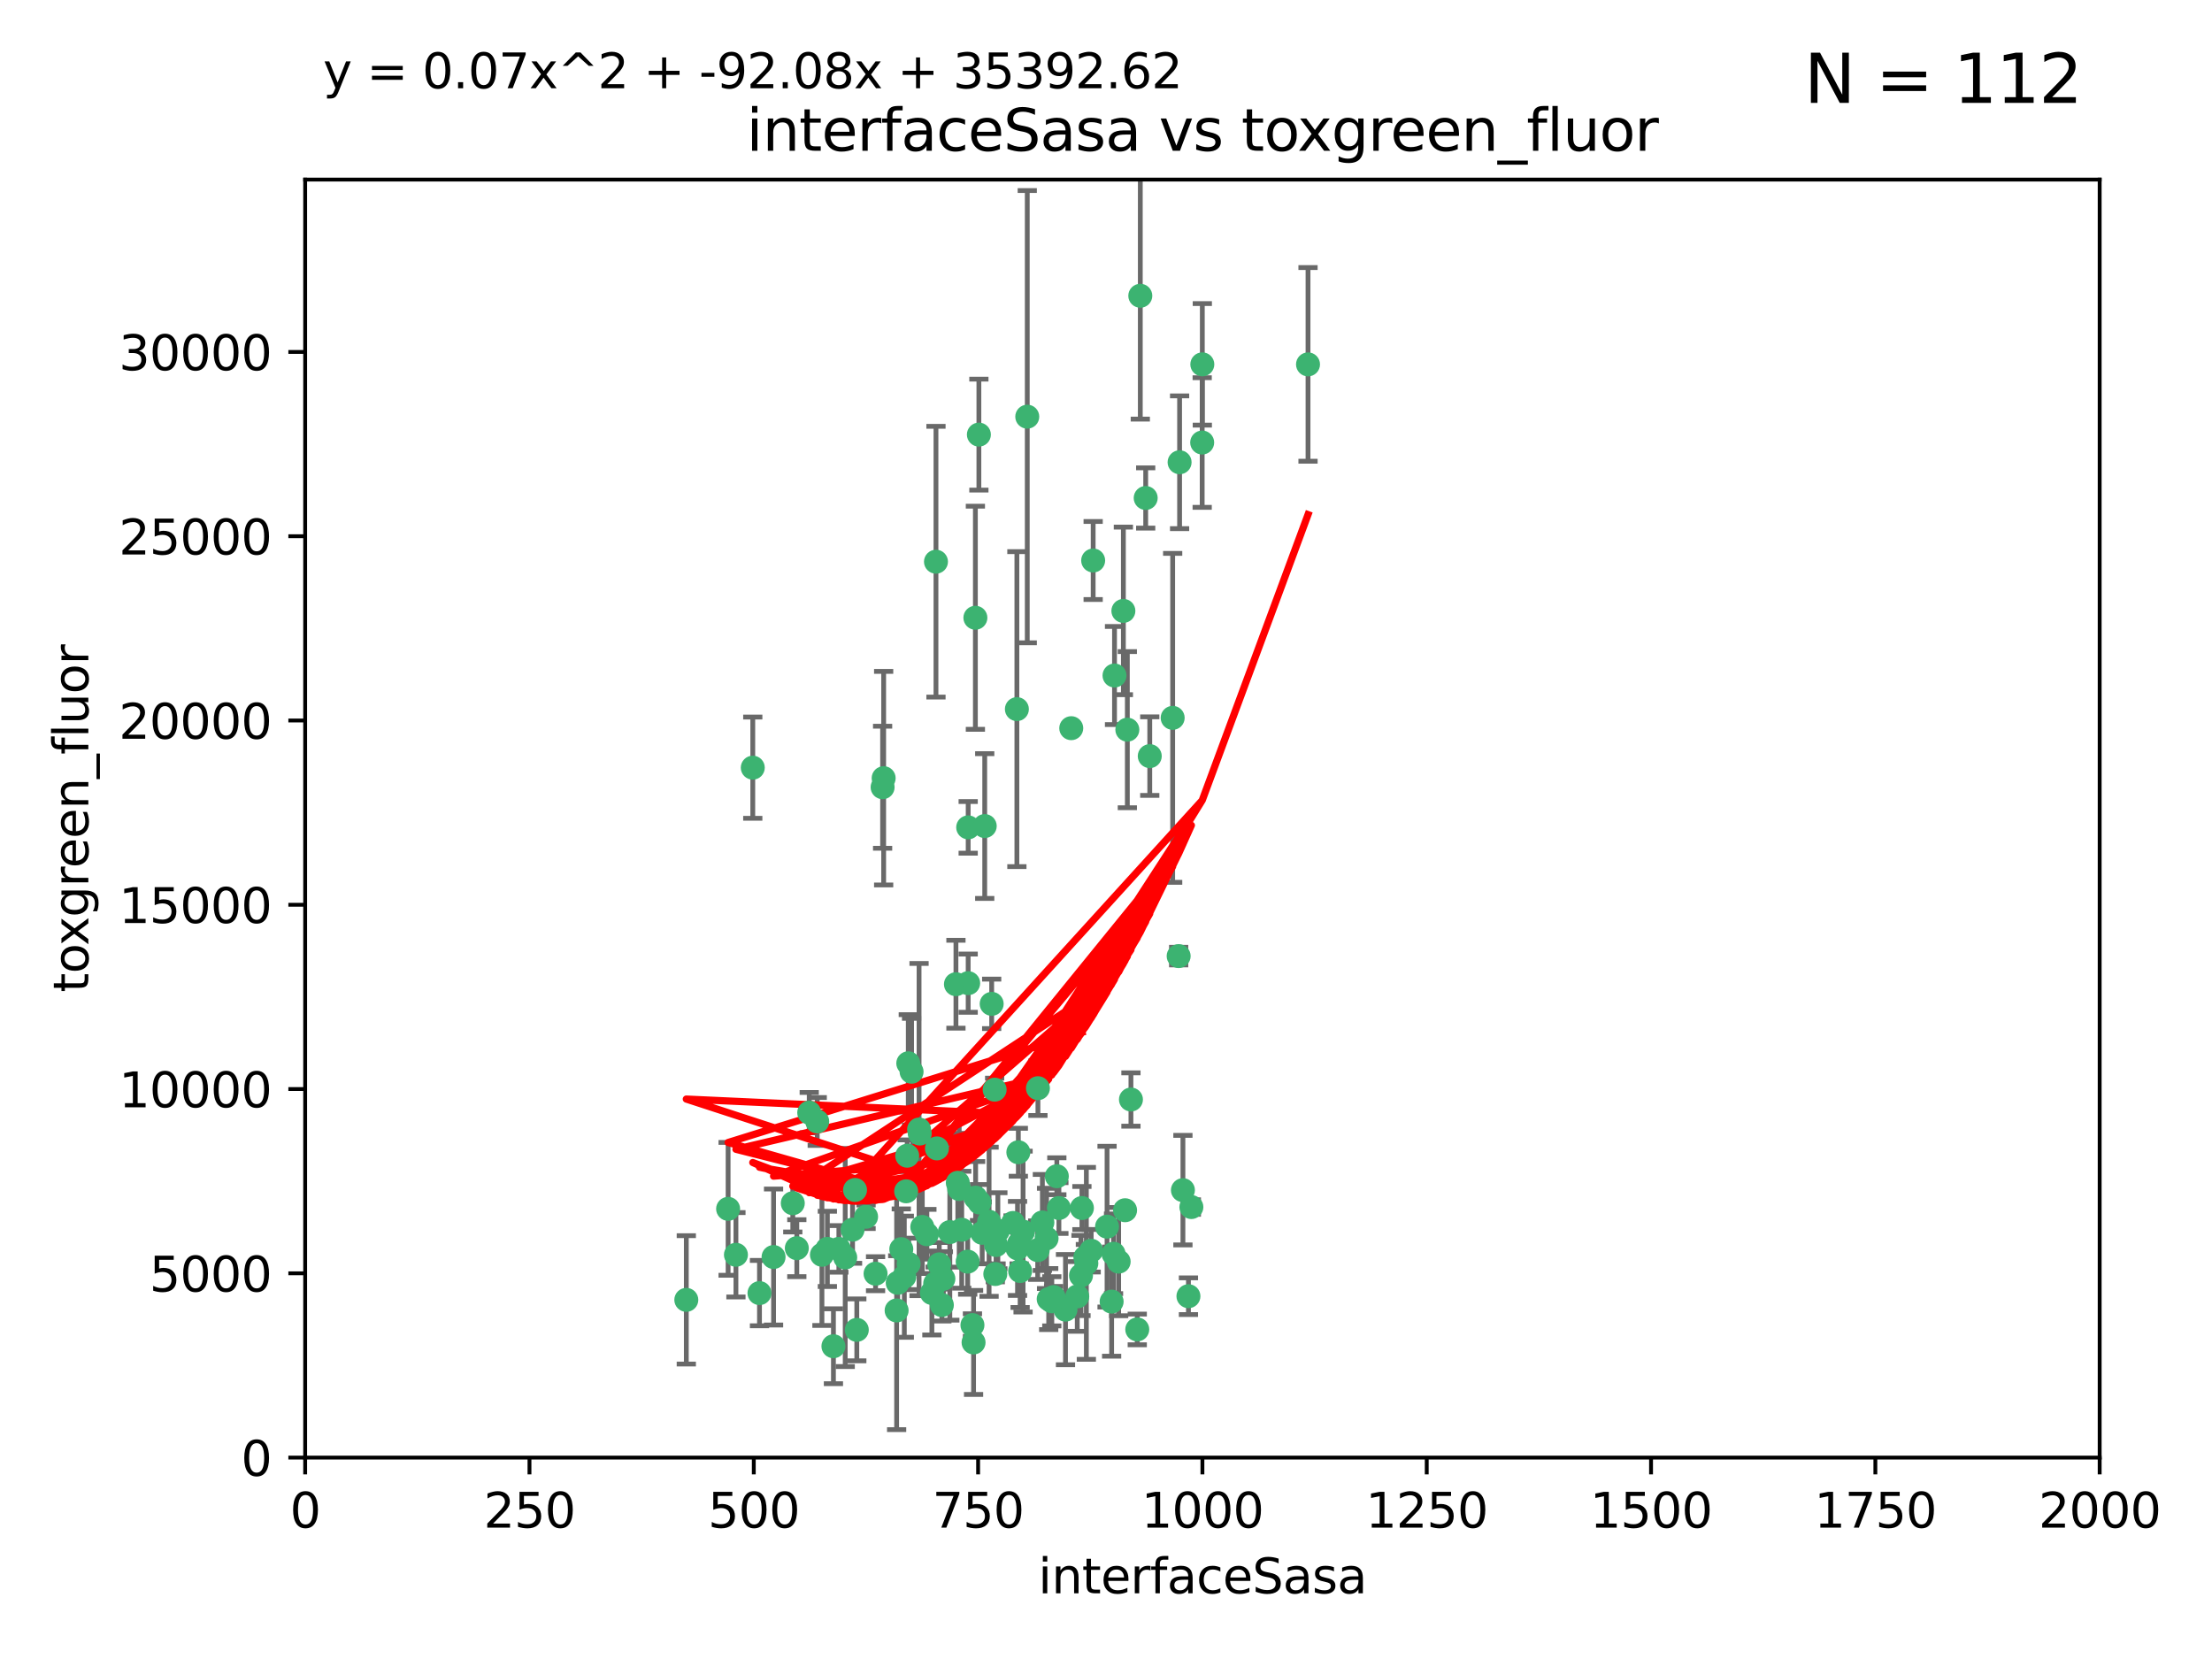 <?xml version="1.0" encoding="utf-8" standalone="no"?>
<!DOCTYPE svg PUBLIC "-//W3C//DTD SVG 1.1//EN"
  "http://www.w3.org/Graphics/SVG/1.1/DTD/svg11.dtd">
<svg xmlns:xlink="http://www.w3.org/1999/xlink" width="460.8pt" height="345.6pt" viewBox="0 0 460.8 345.6" xmlns="http://www.w3.org/2000/svg" version="1.1">
 <defs>
  <style type="text/css">*{stroke-linejoin: round; stroke-linecap: butt}</style>
 </defs>
 <g id="figure_1">
  <g id="patch_1">
   <path d="M 0 345.6 
L 460.8 345.6 
L 460.8 0 
L 0 0 
z
" style="fill: #ffffff"/>
  </g>
  <g id="axes_1">
   <g id="patch_2">
    <path d="M 63.571 303.64 
L 437.4 303.64 
L 437.4 37.411 
L 63.571 37.411 
z
" style="fill: #ffffff"/>
   </g>
   <g id="PathCollection_1">
    <defs>
     <path id="m9900509dd7" d="M 0 1.118 
C 0.297 1.118 0.581 1 0.791 0.791 
C 1 0.581 1.118 0.297 1.118 0 
C 1.118 -0.297 1 -0.581 0.791 -0.791 
C 0.581 -1 0.297 -1.118 0 -1.118 
C -0.297 -1.118 -0.581 -1 -0.791 -0.791 
C -1 -0.581 -1.118 -0.297 -1.118 0 
C -1.118 0.297 -1 0.581 -0.791 0.791 
C -0.581 1 -0.297 1.118 0 1.118 
z
" style="stroke: #3cb371"/>
    </defs>
    <g clip-path="url(#p17ff9f9ca5)">
     <use xlink:href="#m9900509dd7" x="272.484" y="75.908" style="fill: #3cb371; stroke: #3cb371"/>
     <use xlink:href="#m9900509dd7" x="250.437" y="92.187" style="fill: #3cb371; stroke: #3cb371"/>
     <use xlink:href="#m9900509dd7" x="174.75" y="260.167" style="fill: #3cb371; stroke: #3cb371"/>
     <use xlink:href="#m9900509dd7" x="191.458" y="235.304" style="fill: #3cb371; stroke: #3cb371"/>
     <use xlink:href="#m9900509dd7" x="234.02" y="127.26" style="fill: #3cb371; stroke: #3cb371"/>
     <use xlink:href="#m9900509dd7" x="223.161" y="151.693" style="fill: #3cb371; stroke: #3cb371"/>
     <use xlink:href="#m9900509dd7" x="238.669" y="103.738" style="fill: #3cb371; stroke: #3cb371"/>
     <use xlink:href="#m9900509dd7" x="227.725" y="116.762" style="fill: #3cb371; stroke: #3cb371"/>
     <use xlink:href="#m9900509dd7" x="237.546" y="61.614" style="fill: #3cb371; stroke: #3cb371"/>
     <use xlink:href="#m9900509dd7" x="245.731" y="96.299" style="fill: #3cb371; stroke: #3cb371"/>
     <use xlink:href="#m9900509dd7" x="206.585" y="209.121" style="fill: #3cb371; stroke: #3cb371"/>
     <use xlink:href="#m9900509dd7" x="250.465" y="75.9" style="fill: #3cb371; stroke: #3cb371"/>
     <use xlink:href="#m9900509dd7" x="201.688" y="204.811" style="fill: #3cb371; stroke: #3cb371"/>
     <use xlink:href="#m9900509dd7" x="194.981" y="117.014" style="fill: #3cb371; stroke: #3cb371"/>
     <use xlink:href="#m9900509dd7" x="203.92" y="90.534" style="fill: #3cb371; stroke: #3cb371"/>
     <use xlink:href="#m9900509dd7" x="234.375" y="252.113" style="fill: #3cb371; stroke: #3cb371"/>
     <use xlink:href="#m9900509dd7" x="227.314" y="260.552" style="fill: #3cb371; stroke: #3cb371"/>
     <use xlink:href="#m9900509dd7" x="212.14" y="240.037" style="fill: #3cb371; stroke: #3cb371"/>
     <use xlink:href="#m9900509dd7" x="195.666" y="263.391" style="fill: #3cb371; stroke: #3cb371"/>
     <use xlink:href="#m9900509dd7" x="235.596" y="229.048" style="fill: #3cb371; stroke: #3cb371"/>
     <use xlink:href="#m9900509dd7" x="216.22" y="226.692" style="fill: #3cb371; stroke: #3cb371"/>
     <use xlink:href="#m9900509dd7" x="247.573" y="270.023" style="fill: #3cb371; stroke: #3cb371"/>
     <use xlink:href="#m9900509dd7" x="207.873" y="256.385" style="fill: #3cb371; stroke: #3cb371"/>
     <use xlink:href="#m9900509dd7" x="213.998" y="86.8" style="fill: #3cb371; stroke: #3cb371"/>
     <use xlink:href="#m9900509dd7" x="188.766" y="248.172" style="fill: #3cb371; stroke: #3cb371"/>
     <use xlink:href="#m9900509dd7" x="201.587" y="262.82" style="fill: #3cb371; stroke: #3cb371"/>
     <use xlink:href="#m9900509dd7" x="231.574" y="271.146" style="fill: #3cb371; stroke: #3cb371"/>
     <use xlink:href="#m9900509dd7" x="216.174" y="260.427" style="fill: #3cb371; stroke: #3cb371"/>
     <use xlink:href="#m9900509dd7" x="236.912" y="276.943" style="fill: #3cb371; stroke: #3cb371"/>
     <use xlink:href="#m9900509dd7" x="220.589" y="251.655" style="fill: #3cb371; stroke: #3cb371"/>
     <use xlink:href="#m9900509dd7" x="219.488" y="270.205" style="fill: #3cb371; stroke: #3cb371"/>
     <use xlink:href="#m9900509dd7" x="196.206" y="271.868" style="fill: #3cb371; stroke: #3cb371"/>
     <use xlink:href="#m9900509dd7" x="203.191" y="128.689" style="fill: #3cb371; stroke: #3cb371"/>
     <use xlink:href="#m9900509dd7" x="189.211" y="221.501" style="fill: #3cb371; stroke: #3cb371"/>
     <use xlink:href="#m9900509dd7" x="230.62" y="255.535" style="fill: #3cb371; stroke: #3cb371"/>
     <use xlink:href="#m9900509dd7" x="226.308" y="263.178" style="fill: #3cb371; stroke: #3cb371"/>
     <use xlink:href="#m9900509dd7" x="203.241" y="249.493" style="fill: #3cb371; stroke: #3cb371"/>
     <use xlink:href="#m9900509dd7" x="211.835" y="147.723" style="fill: #3cb371; stroke: #3cb371"/>
     <use xlink:href="#m9900509dd7" x="183.864" y="163.993" style="fill: #3cb371; stroke: #3cb371"/>
     <use xlink:href="#m9900509dd7" x="178.12" y="247.891" style="fill: #3cb371; stroke: #3cb371"/>
     <use xlink:href="#m9900509dd7" x="233.037" y="262.817" style="fill: #3cb371; stroke: #3cb371"/>
     <use xlink:href="#m9900509dd7" x="245.536" y="199.17" style="fill: #3cb371; stroke: #3cb371"/>
     <use xlink:href="#m9900509dd7" x="248.185" y="251.452" style="fill: #3cb371; stroke: #3cb371"/>
     <use xlink:href="#m9900509dd7" x="220.157" y="245.034" style="fill: #3cb371; stroke: #3cb371"/>
     <use xlink:href="#m9900509dd7" x="244.288" y="149.542" style="fill: #3cb371; stroke: #3cb371"/>
     <use xlink:href="#m9900509dd7" x="186.783" y="272.992" style="fill: #3cb371; stroke: #3cb371"/>
     <use xlink:href="#m9900509dd7" x="246.424" y="247.93" style="fill: #3cb371; stroke: #3cb371"/>
     <use xlink:href="#m9900509dd7" x="199.14" y="205.029" style="fill: #3cb371; stroke: #3cb371"/>
     <use xlink:href="#m9900509dd7" x="168.576" y="231.782" style="fill: #3cb371; stroke: #3cb371"/>
     <use xlink:href="#m9900509dd7" x="204.611" y="256.819" style="fill: #3cb371; stroke: #3cb371"/>
     <use xlink:href="#m9900509dd7" x="202.811" y="279.655" style="fill: #3cb371; stroke: #3cb371"/>
     <use xlink:href="#m9900509dd7" x="231.97" y="261.183" style="fill: #3cb371; stroke: #3cb371"/>
     <use xlink:href="#m9900509dd7" x="221.962" y="272.82" style="fill: #3cb371; stroke: #3cb371"/>
     <use xlink:href="#m9900509dd7" x="239.516" y="157.513" style="fill: #3cb371; stroke: #3cb371"/>
     <use xlink:href="#m9900509dd7" x="225.192" y="265.707" style="fill: #3cb371; stroke: #3cb371"/>
     <use xlink:href="#m9900509dd7" x="212.512" y="264.778" style="fill: #3cb371; stroke: #3cb371"/>
     <use xlink:href="#m9900509dd7" x="170.245" y="233.624" style="fill: #3cb371; stroke: #3cb371"/>
     <use xlink:href="#m9900509dd7" x="177.602" y="256.161" style="fill: #3cb371; stroke: #3cb371"/>
     <use xlink:href="#m9900509dd7" x="189.899" y="223.261" style="fill: #3cb371; stroke: #3cb371"/>
     <use xlink:href="#m9900509dd7" x="202.578" y="276.039" style="fill: #3cb371; stroke: #3cb371"/>
     <use xlink:href="#m9900509dd7" x="188.387" y="265.959" style="fill: #3cb371; stroke: #3cb371"/>
     <use xlink:href="#m9900509dd7" x="180.421" y="253.473" style="fill: #3cb371; stroke: #3cb371"/>
     <use xlink:href="#m9900509dd7" x="197.864" y="256.669" style="fill: #3cb371; stroke: #3cb371"/>
     <use xlink:href="#m9900509dd7" x="192.129" y="255.594" style="fill: #3cb371; stroke: #3cb371"/>
     <use xlink:href="#m9900509dd7" x="205.136" y="172.082" style="fill: #3cb371; stroke: #3cb371"/>
     <use xlink:href="#m9900509dd7" x="194.819" y="267.377" style="fill: #3cb371; stroke: #3cb371"/>
     <use xlink:href="#m9900509dd7" x="194.129" y="269.355" style="fill: #3cb371; stroke: #3cb371"/>
     <use xlink:href="#m9900509dd7" x="213.125" y="256.562" style="fill: #3cb371; stroke: #3cb371"/>
     <use xlink:href="#m9900509dd7" x="218.463" y="270.619" style="fill: #3cb371; stroke: #3cb371"/>
     <use xlink:href="#m9900509dd7" x="161.148" y="261.86" style="fill: #3cb371; stroke: #3cb371"/>
     <use xlink:href="#m9900509dd7" x="201.69" y="172.356" style="fill: #3cb371; stroke: #3cb371"/>
     <use xlink:href="#m9900509dd7" x="182.396" y="265.335" style="fill: #3cb371; stroke: #3cb371"/>
     <use xlink:href="#m9900509dd7" x="191.602" y="236.134" style="fill: #3cb371; stroke: #3cb371"/>
     <use xlink:href="#m9900509dd7" x="224.415" y="270.071" style="fill: #3cb371; stroke: #3cb371"/>
     <use xlink:href="#m9900509dd7" x="234.846" y="152.004" style="fill: #3cb371; stroke: #3cb371"/>
     <use xlink:href="#m9900509dd7" x="207.338" y="265.402" style="fill: #3cb371; stroke: #3cb371"/>
     <use xlink:href="#m9900509dd7" x="199.821" y="247.697" style="fill: #3cb371; stroke: #3cb371"/>
     <use xlink:href="#m9900509dd7" x="206.043" y="254.514" style="fill: #3cb371; stroke: #3cb371"/>
     <use xlink:href="#m9900509dd7" x="218.019" y="257.981" style="fill: #3cb371; stroke: #3cb371"/>
     <use xlink:href="#m9900509dd7" x="199.529" y="246.393" style="fill: #3cb371; stroke: #3cb371"/>
     <use xlink:href="#m9900509dd7" x="200.346" y="256.174" style="fill: #3cb371; stroke: #3cb371"/>
     <use xlink:href="#m9900509dd7" x="184.082" y="162.105" style="fill: #3cb371; stroke: #3cb371"/>
     <use xlink:href="#m9900509dd7" x="207.501" y="259.36" style="fill: #3cb371; stroke: #3cb371"/>
     <use xlink:href="#m9900509dd7" x="217.146" y="254.661" style="fill: #3cb371; stroke: #3cb371"/>
     <use xlink:href="#m9900509dd7" x="211.97" y="260.068" style="fill: #3cb371; stroke: #3cb371"/>
     <use xlink:href="#m9900509dd7" x="187.755" y="260.221" style="fill: #3cb371; stroke: #3cb371"/>
     <use xlink:href="#m9900509dd7" x="172.357" y="260.163" style="fill: #3cb371; stroke: #3cb371"/>
     <use xlink:href="#m9900509dd7" x="165.991" y="260.019" style="fill: #3cb371; stroke: #3cb371"/>
     <use xlink:href="#m9900509dd7" x="232.174" y="140.722" style="fill: #3cb371; stroke: #3cb371"/>
     <use xlink:href="#m9900509dd7" x="226.105" y="261.935" style="fill: #3cb371; stroke: #3cb371"/>
     <use xlink:href="#m9900509dd7" x="207.202" y="226.994" style="fill: #3cb371; stroke: #3cb371"/>
     <use xlink:href="#m9900509dd7" x="211.034" y="254.764" style="fill: #3cb371; stroke: #3cb371"/>
     <use xlink:href="#m9900509dd7" x="165.152" y="250.652" style="fill: #3cb371; stroke: #3cb371"/>
     <use xlink:href="#m9900509dd7" x="193.088" y="257.112" style="fill: #3cb371; stroke: #3cb371"/>
     <use xlink:href="#m9900509dd7" x="178.488" y="277.035" style="fill: #3cb371; stroke: #3cb371"/>
     <use xlink:href="#m9900509dd7" x="156.817" y="159.917" style="fill: #3cb371; stroke: #3cb371"/>
     <use xlink:href="#m9900509dd7" x="173.619" y="280.448" style="fill: #3cb371; stroke: #3cb371"/>
     <use xlink:href="#m9900509dd7" x="196.523" y="266.395" style="fill: #3cb371; stroke: #3cb371"/>
     <use xlink:href="#m9900509dd7" x="212.303" y="259.072" style="fill: #3cb371; stroke: #3cb371"/>
     <use xlink:href="#m9900509dd7" x="142.971" y="270.784" style="fill: #3cb371; stroke: #3cb371"/>
     <use xlink:href="#m9900509dd7" x="195.181" y="239.234" style="fill: #3cb371; stroke: #3cb371"/>
     <use xlink:href="#m9900509dd7" x="204.052" y="250.509" style="fill: #3cb371; stroke: #3cb371"/>
     <use xlink:href="#m9900509dd7" x="187.013" y="267.238" style="fill: #3cb371; stroke: #3cb371"/>
     <use xlink:href="#m9900509dd7" x="158.215" y="269.377" style="fill: #3cb371; stroke: #3cb371"/>
     <use xlink:href="#m9900509dd7" x="189.29" y="263.294" style="fill: #3cb371; stroke: #3cb371"/>
     <use xlink:href="#m9900509dd7" x="153.309" y="261.395" style="fill: #3cb371; stroke: #3cb371"/>
     <use xlink:href="#m9900509dd7" x="219.112" y="271.085" style="fill: #3cb371; stroke: #3cb371"/>
     <use xlink:href="#m9900509dd7" x="171.225" y="261.393" style="fill: #3cb371; stroke: #3cb371"/>
     <use xlink:href="#m9900509dd7" x="176.075" y="261.957" style="fill: #3cb371; stroke: #3cb371"/>
     <use xlink:href="#m9900509dd7" x="188.987" y="240.757" style="fill: #3cb371; stroke: #3cb371"/>
     <use xlink:href="#m9900509dd7" x="151.679" y="251.825" style="fill: #3cb371; stroke: #3cb371"/>
     <use xlink:href="#m9900509dd7" x="225.383" y="251.653" style="fill: #3cb371; stroke: #3cb371"/>
    </g>
   </g>
   <g id="matplotlib.axis_1">
    <g id="xtick_1">
     <g id="line2d_1">
      <defs>
       <path id="mc12a7470f6" d="M 0 0 
L 0 3.5 
" style="stroke: #000000; stroke-width: 0.8"/>
      </defs>
      <g>
       <use xlink:href="#mc12a7470f6" x="63.571" y="303.64" style="stroke: #000000; stroke-width: 0.8"/>
      </g>
     </g>
     <g id="text_1">
      <!-- 0 -->
      <g transform="translate(60.39 318.238)scale(0.1 -0.1)">
       <defs>
        <path id="DejaVuSans-30" d="M 2034 4250 
Q 1547 4250 1301 3770 
Q 1056 3291 1056 2328 
Q 1056 1369 1301 889 
Q 1547 409 2034 409 
Q 2525 409 2770 889 
Q 3016 1369 3016 2328 
Q 3016 3291 2770 3770 
Q 2525 4250 2034 4250 
z
M 2034 4750 
Q 2819 4750 3233 4129 
Q 3647 3509 3647 2328 
Q 3647 1150 3233 529 
Q 2819 -91 2034 -91 
Q 1250 -91 836 529 
Q 422 1150 422 2328 
Q 422 3509 836 4129 
Q 1250 4750 2034 4750 
z
" transform="scale(0.016)"/>
       </defs>
       <use xlink:href="#DejaVuSans-30"/>
      </g>
     </g>
    </g>
    <g id="xtick_2">
     <g id="line2d_2">
      <g>
       <use xlink:href="#mc12a7470f6" x="110.3" y="303.64" style="stroke: #000000; stroke-width: 0.8"/>
      </g>
     </g>
     <g id="text_2">
      <!-- 250 -->
      <g transform="translate(100.756 318.238)scale(0.1 -0.1)">
       <defs>
        <path id="DejaVuSans-32" d="M 1228 531 
L 3431 531 
L 3431 0 
L 469 0 
L 469 531 
Q 828 903 1448 1529 
Q 2069 2156 2228 2338 
Q 2531 2678 2651 2914 
Q 2772 3150 2772 3378 
Q 2772 3750 2511 3984 
Q 2250 4219 1831 4219 
Q 1534 4219 1204 4116 
Q 875 4013 500 3803 
L 500 4441 
Q 881 4594 1212 4672 
Q 1544 4750 1819 4750 
Q 2544 4750 2975 4387 
Q 3406 4025 3406 3419 
Q 3406 3131 3298 2873 
Q 3191 2616 2906 2266 
Q 2828 2175 2409 1742 
Q 1991 1309 1228 531 
z
" transform="scale(0.016)"/>
        <path id="DejaVuSans-35" d="M 691 4666 
L 3169 4666 
L 3169 4134 
L 1269 4134 
L 1269 2991 
Q 1406 3038 1543 3061 
Q 1681 3084 1819 3084 
Q 2600 3084 3056 2656 
Q 3513 2228 3513 1497 
Q 3513 744 3044 326 
Q 2575 -91 1722 -91 
Q 1428 -91 1123 -41 
Q 819 9 494 109 
L 494 744 
Q 775 591 1075 516 
Q 1375 441 1709 441 
Q 2250 441 2565 725 
Q 2881 1009 2881 1497 
Q 2881 1984 2565 2268 
Q 2250 2553 1709 2553 
Q 1456 2553 1204 2497 
Q 953 2441 691 2322 
L 691 4666 
z
" transform="scale(0.016)"/>
       </defs>
       <use xlink:href="#DejaVuSans-32"/>
       <use xlink:href="#DejaVuSans-35" x="63.623"/>
       <use xlink:href="#DejaVuSans-30" x="127.246"/>
      </g>
     </g>
    </g>
    <g id="xtick_3">
     <g id="line2d_3">
      <g>
       <use xlink:href="#mc12a7470f6" x="157.028" y="303.64" style="stroke: #000000; stroke-width: 0.8"/>
      </g>
     </g>
     <g id="text_3">
      <!-- 500 -->
      <g transform="translate(147.485 318.238)scale(0.1 -0.1)">
       <use xlink:href="#DejaVuSans-35"/>
       <use xlink:href="#DejaVuSans-30" x="63.623"/>
       <use xlink:href="#DejaVuSans-30" x="127.246"/>
      </g>
     </g>
    </g>
    <g id="xtick_4">
     <g id="line2d_4">
      <g>
       <use xlink:href="#mc12a7470f6" x="203.757" y="303.64" style="stroke: #000000; stroke-width: 0.8"/>
      </g>
     </g>
     <g id="text_4">
      <!-- 750 -->
      <g transform="translate(194.213 318.238)scale(0.1 -0.1)">
       <defs>
        <path id="DejaVuSans-37" d="M 525 4666 
L 3525 4666 
L 3525 4397 
L 1831 0 
L 1172 0 
L 2766 4134 
L 525 4134 
L 525 4666 
z
" transform="scale(0.016)"/>
       </defs>
       <use xlink:href="#DejaVuSans-37"/>
       <use xlink:href="#DejaVuSans-35" x="63.623"/>
       <use xlink:href="#DejaVuSans-30" x="127.246"/>
      </g>
     </g>
    </g>
    <g id="xtick_5">
     <g id="line2d_5">
      <g>
       <use xlink:href="#mc12a7470f6" x="250.486" y="303.64" style="stroke: #000000; stroke-width: 0.8"/>
      </g>
     </g>
     <g id="text_5">
      <!-- 1000 -->
      <g transform="translate(237.761 318.238)scale(0.1 -0.1)">
       <defs>
        <path id="DejaVuSans-31" d="M 794 531 
L 1825 531 
L 1825 4091 
L 703 3866 
L 703 4441 
L 1819 4666 
L 2450 4666 
L 2450 531 
L 3481 531 
L 3481 0 
L 794 0 
L 794 531 
z
" transform="scale(0.016)"/>
       </defs>
       <use xlink:href="#DejaVuSans-31"/>
       <use xlink:href="#DejaVuSans-30" x="63.623"/>
       <use xlink:href="#DejaVuSans-30" x="127.246"/>
       <use xlink:href="#DejaVuSans-30" x="190.869"/>
      </g>
     </g>
    </g>
    <g id="xtick_6">
     <g id="line2d_6">
      <g>
       <use xlink:href="#mc12a7470f6" x="297.214" y="303.64" style="stroke: #000000; stroke-width: 0.8"/>
      </g>
     </g>
     <g id="text_6">
      <!-- 1250 -->
      <g transform="translate(284.489 318.238)scale(0.1 -0.1)">
       <use xlink:href="#DejaVuSans-31"/>
       <use xlink:href="#DejaVuSans-32" x="63.623"/>
       <use xlink:href="#DejaVuSans-35" x="127.246"/>
       <use xlink:href="#DejaVuSans-30" x="190.869"/>
      </g>
     </g>
    </g>
    <g id="xtick_7">
     <g id="line2d_7">
      <g>
       <use xlink:href="#mc12a7470f6" x="343.943" y="303.64" style="stroke: #000000; stroke-width: 0.8"/>
      </g>
     </g>
     <g id="text_7">
      <!-- 1500 -->
      <g transform="translate(331.218 318.238)scale(0.1 -0.1)">
       <use xlink:href="#DejaVuSans-31"/>
       <use xlink:href="#DejaVuSans-35" x="63.623"/>
       <use xlink:href="#DejaVuSans-30" x="127.246"/>
       <use xlink:href="#DejaVuSans-30" x="190.869"/>
      </g>
     </g>
    </g>
    <g id="xtick_8">
     <g id="line2d_8">
      <g>
       <use xlink:href="#mc12a7470f6" x="390.671" y="303.64" style="stroke: #000000; stroke-width: 0.8"/>
      </g>
     </g>
     <g id="text_8">
      <!-- 1750 -->
      <g transform="translate(377.946 318.238)scale(0.1 -0.1)">
       <use xlink:href="#DejaVuSans-31"/>
       <use xlink:href="#DejaVuSans-37" x="63.623"/>
       <use xlink:href="#DejaVuSans-35" x="127.246"/>
       <use xlink:href="#DejaVuSans-30" x="190.869"/>
      </g>
     </g>
    </g>
    <g id="xtick_9">
     <g id="line2d_9">
      <g>
       <use xlink:href="#mc12a7470f6" x="437.4" y="303.64" style="stroke: #000000; stroke-width: 0.8"/>
      </g>
     </g>
     <g id="text_9">
      <!-- 2000 -->
      <g transform="translate(424.675 318.238)scale(0.1 -0.1)">
       <use xlink:href="#DejaVuSans-32"/>
       <use xlink:href="#DejaVuSans-30" x="63.623"/>
       <use xlink:href="#DejaVuSans-30" x="127.246"/>
       <use xlink:href="#DejaVuSans-30" x="190.869"/>
      </g>
     </g>
    </g>
    <g id="text_10">
     <!-- interfaceSasa -->
     <g transform="translate(216.279 331.917)scale(0.1 -0.1)">
      <defs>
       <path id="DejaVuSans-69" d="M 603 3500 
L 1178 3500 
L 1178 0 
L 603 0 
L 603 3500 
z
M 603 4863 
L 1178 4863 
L 1178 4134 
L 603 4134 
L 603 4863 
z
" transform="scale(0.016)"/>
       <path id="DejaVuSans-6e" d="M 3513 2113 
L 3513 0 
L 2938 0 
L 2938 2094 
Q 2938 2591 2744 2837 
Q 2550 3084 2163 3084 
Q 1697 3084 1428 2787 
Q 1159 2491 1159 1978 
L 1159 0 
L 581 0 
L 581 3500 
L 1159 3500 
L 1159 2956 
Q 1366 3272 1645 3428 
Q 1925 3584 2291 3584 
Q 2894 3584 3203 3211 
Q 3513 2838 3513 2113 
z
" transform="scale(0.016)"/>
       <path id="DejaVuSans-74" d="M 1172 4494 
L 1172 3500 
L 2356 3500 
L 2356 3053 
L 1172 3053 
L 1172 1153 
Q 1172 725 1289 603 
Q 1406 481 1766 481 
L 2356 481 
L 2356 0 
L 1766 0 
Q 1100 0 847 248 
Q 594 497 594 1153 
L 594 3053 
L 172 3053 
L 172 3500 
L 594 3500 
L 594 4494 
L 1172 4494 
z
" transform="scale(0.016)"/>
       <path id="DejaVuSans-65" d="M 3597 1894 
L 3597 1613 
L 953 1613 
Q 991 1019 1311 708 
Q 1631 397 2203 397 
Q 2534 397 2845 478 
Q 3156 559 3463 722 
L 3463 178 
Q 3153 47 2828 -22 
Q 2503 -91 2169 -91 
Q 1331 -91 842 396 
Q 353 884 353 1716 
Q 353 2575 817 3079 
Q 1281 3584 2069 3584 
Q 2775 3584 3186 3129 
Q 3597 2675 3597 1894 
z
M 3022 2063 
Q 3016 2534 2758 2815 
Q 2500 3097 2075 3097 
Q 1594 3097 1305 2825 
Q 1016 2553 972 2059 
L 3022 2063 
z
" transform="scale(0.016)"/>
       <path id="DejaVuSans-72" d="M 2631 2963 
Q 2534 3019 2420 3045 
Q 2306 3072 2169 3072 
Q 1681 3072 1420 2755 
Q 1159 2438 1159 1844 
L 1159 0 
L 581 0 
L 581 3500 
L 1159 3500 
L 1159 2956 
Q 1341 3275 1631 3429 
Q 1922 3584 2338 3584 
Q 2397 3584 2469 3576 
Q 2541 3569 2628 3553 
L 2631 2963 
z
" transform="scale(0.016)"/>
       <path id="DejaVuSans-66" d="M 2375 4863 
L 2375 4384 
L 1825 4384 
Q 1516 4384 1395 4259 
Q 1275 4134 1275 3809 
L 1275 3500 
L 2222 3500 
L 2222 3053 
L 1275 3053 
L 1275 0 
L 697 0 
L 697 3053 
L 147 3053 
L 147 3500 
L 697 3500 
L 697 3744 
Q 697 4328 969 4595 
Q 1241 4863 1831 4863 
L 2375 4863 
z
" transform="scale(0.016)"/>
       <path id="DejaVuSans-61" d="M 2194 1759 
Q 1497 1759 1228 1600 
Q 959 1441 959 1056 
Q 959 750 1161 570 
Q 1363 391 1709 391 
Q 2188 391 2477 730 
Q 2766 1069 2766 1631 
L 2766 1759 
L 2194 1759 
z
M 3341 1997 
L 3341 0 
L 2766 0 
L 2766 531 
Q 2569 213 2275 61 
Q 1981 -91 1556 -91 
Q 1019 -91 701 211 
Q 384 513 384 1019 
Q 384 1609 779 1909 
Q 1175 2209 1959 2209 
L 2766 2209 
L 2766 2266 
Q 2766 2663 2505 2880 
Q 2244 3097 1772 3097 
Q 1472 3097 1187 3025 
Q 903 2953 641 2809 
L 641 3341 
Q 956 3463 1253 3523 
Q 1550 3584 1831 3584 
Q 2591 3584 2966 3190 
Q 3341 2797 3341 1997 
z
" transform="scale(0.016)"/>
       <path id="DejaVuSans-63" d="M 3122 3366 
L 3122 2828 
Q 2878 2963 2633 3030 
Q 2388 3097 2138 3097 
Q 1578 3097 1268 2742 
Q 959 2388 959 1747 
Q 959 1106 1268 751 
Q 1578 397 2138 397 
Q 2388 397 2633 464 
Q 2878 531 3122 666 
L 3122 134 
Q 2881 22 2623 -34 
Q 2366 -91 2075 -91 
Q 1284 -91 818 406 
Q 353 903 353 1747 
Q 353 2603 823 3093 
Q 1294 3584 2113 3584 
Q 2378 3584 2631 3529 
Q 2884 3475 3122 3366 
z
" transform="scale(0.016)"/>
       <path id="DejaVuSans-53" d="M 3425 4513 
L 3425 3897 
Q 3066 4069 2747 4153 
Q 2428 4238 2131 4238 
Q 1616 4238 1336 4038 
Q 1056 3838 1056 3469 
Q 1056 3159 1242 3001 
Q 1428 2844 1947 2747 
L 2328 2669 
Q 3034 2534 3370 2195 
Q 3706 1856 3706 1288 
Q 3706 609 3251 259 
Q 2797 -91 1919 -91 
Q 1588 -91 1214 -16 
Q 841 59 441 206 
L 441 856 
Q 825 641 1194 531 
Q 1563 422 1919 422 
Q 2459 422 2753 634 
Q 3047 847 3047 1241 
Q 3047 1584 2836 1778 
Q 2625 1972 2144 2069 
L 1759 2144 
Q 1053 2284 737 2584 
Q 422 2884 422 3419 
Q 422 4038 858 4394 
Q 1294 4750 2059 4750 
Q 2388 4750 2728 4690 
Q 3069 4631 3425 4513 
z
" transform="scale(0.016)"/>
       <path id="DejaVuSans-73" d="M 2834 3397 
L 2834 2853 
Q 2591 2978 2328 3040 
Q 2066 3103 1784 3103 
Q 1356 3103 1142 2972 
Q 928 2841 928 2578 
Q 928 2378 1081 2264 
Q 1234 2150 1697 2047 
L 1894 2003 
Q 2506 1872 2764 1633 
Q 3022 1394 3022 966 
Q 3022 478 2636 193 
Q 2250 -91 1575 -91 
Q 1294 -91 989 -36 
Q 684 19 347 128 
L 347 722 
Q 666 556 975 473 
Q 1284 391 1588 391 
Q 1994 391 2212 530 
Q 2431 669 2431 922 
Q 2431 1156 2273 1281 
Q 2116 1406 1581 1522 
L 1381 1569 
Q 847 1681 609 1914 
Q 372 2147 372 2553 
Q 372 3047 722 3315 
Q 1072 3584 1716 3584 
Q 2034 3584 2315 3537 
Q 2597 3491 2834 3397 
z
" transform="scale(0.016)"/>
      </defs>
      <use xlink:href="#DejaVuSans-69"/>
      <use xlink:href="#DejaVuSans-6e" x="27.783"/>
      <use xlink:href="#DejaVuSans-74" x="91.162"/>
      <use xlink:href="#DejaVuSans-65" x="130.371"/>
      <use xlink:href="#DejaVuSans-72" x="191.895"/>
      <use xlink:href="#DejaVuSans-66" x="233.008"/>
      <use xlink:href="#DejaVuSans-61" x="268.213"/>
      <use xlink:href="#DejaVuSans-63" x="329.492"/>
      <use xlink:href="#DejaVuSans-65" x="384.473"/>
      <use xlink:href="#DejaVuSans-53" x="445.996"/>
      <use xlink:href="#DejaVuSans-61" x="509.473"/>
      <use xlink:href="#DejaVuSans-73" x="570.752"/>
      <use xlink:href="#DejaVuSans-61" x="622.852"/>
     </g>
    </g>
   </g>
   <g id="matplotlib.axis_2">
    <g id="ytick_1">
     <g id="line2d_10">
      <defs>
       <path id="m4d5e13bc84" d="M 0 0 
L -3.5 0 
" style="stroke: #000000; stroke-width: 0.8"/>
      </defs>
      <g>
       <use xlink:href="#m4d5e13bc84" x="63.571" y="303.64" style="stroke: #000000; stroke-width: 0.8"/>
      </g>
     </g>
     <g id="text_11">
      <!-- 0 -->
      <g transform="translate(50.209 307.439)scale(0.1 -0.1)">
       <use xlink:href="#DejaVuSans-30"/>
      </g>
     </g>
    </g>
    <g id="ytick_2">
     <g id="line2d_11">
      <g>
       <use xlink:href="#m4d5e13bc84" x="63.571" y="265.253" style="stroke: #000000; stroke-width: 0.8"/>
      </g>
     </g>
     <g id="text_12">
      <!-- 5000 -->
      <g transform="translate(31.121 269.052)scale(0.1 -0.1)">
       <use xlink:href="#DejaVuSans-35"/>
       <use xlink:href="#DejaVuSans-30" x="63.623"/>
       <use xlink:href="#DejaVuSans-30" x="127.246"/>
       <use xlink:href="#DejaVuSans-30" x="190.869"/>
      </g>
     </g>
    </g>
    <g id="ytick_3">
     <g id="line2d_12">
      <g>
       <use xlink:href="#m4d5e13bc84" x="63.571" y="226.866" style="stroke: #000000; stroke-width: 0.8"/>
      </g>
     </g>
     <g id="text_13">
      <!-- 10000 -->
      <g transform="translate(24.759 230.665)scale(0.1 -0.1)">
       <use xlink:href="#DejaVuSans-31"/>
       <use xlink:href="#DejaVuSans-30" x="63.623"/>
       <use xlink:href="#DejaVuSans-30" x="127.246"/>
       <use xlink:href="#DejaVuSans-30" x="190.869"/>
       <use xlink:href="#DejaVuSans-30" x="254.492"/>
      </g>
     </g>
    </g>
    <g id="ytick_4">
     <g id="line2d_13">
      <g>
       <use xlink:href="#m4d5e13bc84" x="63.571" y="188.479" style="stroke: #000000; stroke-width: 0.8"/>
      </g>
     </g>
     <g id="text_14">
      <!-- 15000 -->
      <g transform="translate(24.759 192.278)scale(0.1 -0.1)">
       <use xlink:href="#DejaVuSans-31"/>
       <use xlink:href="#DejaVuSans-35" x="63.623"/>
       <use xlink:href="#DejaVuSans-30" x="127.246"/>
       <use xlink:href="#DejaVuSans-30" x="190.869"/>
       <use xlink:href="#DejaVuSans-30" x="254.492"/>
      </g>
     </g>
    </g>
    <g id="ytick_5">
     <g id="line2d_14">
      <g>
       <use xlink:href="#m4d5e13bc84" x="63.571" y="150.092" style="stroke: #000000; stroke-width: 0.8"/>
      </g>
     </g>
     <g id="text_15">
      <!-- 20000 -->
      <g transform="translate(24.759 153.891)scale(0.1 -0.1)">
       <use xlink:href="#DejaVuSans-32"/>
       <use xlink:href="#DejaVuSans-30" x="63.623"/>
       <use xlink:href="#DejaVuSans-30" x="127.246"/>
       <use xlink:href="#DejaVuSans-30" x="190.869"/>
       <use xlink:href="#DejaVuSans-30" x="254.492"/>
      </g>
     </g>
    </g>
    <g id="ytick_6">
     <g id="line2d_15">
      <g>
       <use xlink:href="#m4d5e13bc84" x="63.571" y="111.705" style="stroke: #000000; stroke-width: 0.8"/>
      </g>
     </g>
     <g id="text_16">
      <!-- 25000 -->
      <g transform="translate(24.759 115.504)scale(0.1 -0.1)">
       <use xlink:href="#DejaVuSans-32"/>
       <use xlink:href="#DejaVuSans-35" x="63.623"/>
       <use xlink:href="#DejaVuSans-30" x="127.246"/>
       <use xlink:href="#DejaVuSans-30" x="190.869"/>
       <use xlink:href="#DejaVuSans-30" x="254.492"/>
      </g>
     </g>
    </g>
    <g id="ytick_7">
     <g id="line2d_16">
      <g>
       <use xlink:href="#m4d5e13bc84" x="63.571" y="73.317" style="stroke: #000000; stroke-width: 0.8"/>
      </g>
     </g>
     <g id="text_17">
      <!-- 30000 -->
      <g transform="translate(24.759 77.117)scale(0.1 -0.1)">
       <defs>
        <path id="DejaVuSans-33" d="M 2597 2516 
Q 3050 2419 3304 2112 
Q 3559 1806 3559 1356 
Q 3559 666 3084 287 
Q 2609 -91 1734 -91 
Q 1441 -91 1130 -33 
Q 819 25 488 141 
L 488 750 
Q 750 597 1062 519 
Q 1375 441 1716 441 
Q 2309 441 2620 675 
Q 2931 909 2931 1356 
Q 2931 1769 2642 2001 
Q 2353 2234 1838 2234 
L 1294 2234 
L 1294 2753 
L 1863 2753 
Q 2328 2753 2575 2939 
Q 2822 3125 2822 3475 
Q 2822 3834 2567 4026 
Q 2313 4219 1838 4219 
Q 1578 4219 1281 4162 
Q 984 4106 628 3988 
L 628 4550 
Q 988 4650 1302 4700 
Q 1616 4750 1894 4750 
Q 2613 4750 3031 4423 
Q 3450 4097 3450 3541 
Q 3450 3153 3228 2886 
Q 3006 2619 2597 2516 
z
" transform="scale(0.016)"/>
       </defs>
       <use xlink:href="#DejaVuSans-33"/>
       <use xlink:href="#DejaVuSans-30" x="63.623"/>
       <use xlink:href="#DejaVuSans-30" x="127.246"/>
       <use xlink:href="#DejaVuSans-30" x="190.869"/>
       <use xlink:href="#DejaVuSans-30" x="254.492"/>
      </g>
     </g>
    </g>
    <g id="text_18">
     <!-- toxgreen_fluor -->
     <g transform="translate(18.401 206.72)rotate(-90)scale(0.1 -0.1)">
      <defs>
       <path id="DejaVuSans-6f" d="M 1959 3097 
Q 1497 3097 1228 2736 
Q 959 2375 959 1747 
Q 959 1119 1226 758 
Q 1494 397 1959 397 
Q 2419 397 2687 759 
Q 2956 1122 2956 1747 
Q 2956 2369 2687 2733 
Q 2419 3097 1959 3097 
z
M 1959 3584 
Q 2709 3584 3137 3096 
Q 3566 2609 3566 1747 
Q 3566 888 3137 398 
Q 2709 -91 1959 -91 
Q 1206 -91 779 398 
Q 353 888 353 1747 
Q 353 2609 779 3096 
Q 1206 3584 1959 3584 
z
" transform="scale(0.016)"/>
       <path id="DejaVuSans-78" d="M 3513 3500 
L 2247 1797 
L 3578 0 
L 2900 0 
L 1881 1375 
L 863 0 
L 184 0 
L 1544 1831 
L 300 3500 
L 978 3500 
L 1906 2253 
L 2834 3500 
L 3513 3500 
z
" transform="scale(0.016)"/>
       <path id="DejaVuSans-67" d="M 2906 1791 
Q 2906 2416 2648 2759 
Q 2391 3103 1925 3103 
Q 1463 3103 1205 2759 
Q 947 2416 947 1791 
Q 947 1169 1205 825 
Q 1463 481 1925 481 
Q 2391 481 2648 825 
Q 2906 1169 2906 1791 
z
M 3481 434 
Q 3481 -459 3084 -895 
Q 2688 -1331 1869 -1331 
Q 1566 -1331 1297 -1286 
Q 1028 -1241 775 -1147 
L 775 -588 
Q 1028 -725 1275 -790 
Q 1522 -856 1778 -856 
Q 2344 -856 2625 -561 
Q 2906 -266 2906 331 
L 2906 616 
Q 2728 306 2450 153 
Q 2172 0 1784 0 
Q 1141 0 747 490 
Q 353 981 353 1791 
Q 353 2603 747 3093 
Q 1141 3584 1784 3584 
Q 2172 3584 2450 3431 
Q 2728 3278 2906 2969 
L 2906 3500 
L 3481 3500 
L 3481 434 
z
" transform="scale(0.016)"/>
       <path id="DejaVuSans-5f" d="M 3263 -1063 
L 3263 -1509 
L -63 -1509 
L -63 -1063 
L 3263 -1063 
z
" transform="scale(0.016)"/>
       <path id="DejaVuSans-6c" d="M 603 4863 
L 1178 4863 
L 1178 0 
L 603 0 
L 603 4863 
z
" transform="scale(0.016)"/>
       <path id="DejaVuSans-75" d="M 544 1381 
L 544 3500 
L 1119 3500 
L 1119 1403 
Q 1119 906 1312 657 
Q 1506 409 1894 409 
Q 2359 409 2629 706 
Q 2900 1003 2900 1516 
L 2900 3500 
L 3475 3500 
L 3475 0 
L 2900 0 
L 2900 538 
Q 2691 219 2414 64 
Q 2138 -91 1772 -91 
Q 1169 -91 856 284 
Q 544 659 544 1381 
z
M 1991 3584 
L 1991 3584 
z
" transform="scale(0.016)"/>
      </defs>
      <use xlink:href="#DejaVuSans-74"/>
      <use xlink:href="#DejaVuSans-6f" x="39.209"/>
      <use xlink:href="#DejaVuSans-78" x="97.266"/>
      <use xlink:href="#DejaVuSans-67" x="156.445"/>
      <use xlink:href="#DejaVuSans-72" x="219.922"/>
      <use xlink:href="#DejaVuSans-65" x="258.785"/>
      <use xlink:href="#DejaVuSans-65" x="320.309"/>
      <use xlink:href="#DejaVuSans-6e" x="381.832"/>
      <use xlink:href="#DejaVuSans-5f" x="445.211"/>
      <use xlink:href="#DejaVuSans-66" x="495.211"/>
      <use xlink:href="#DejaVuSans-6c" x="530.416"/>
      <use xlink:href="#DejaVuSans-75" x="558.199"/>
      <use xlink:href="#DejaVuSans-6f" x="621.578"/>
      <use xlink:href="#DejaVuSans-72" x="682.76"/>
     </g>
    </g>
   </g>
   <g id="LineCollection_1">
    <path d="M 272.484 96.079 
L 272.484 55.738 
" clip-path="url(#p17ff9f9ca5)" style="fill: none; stroke: #696969"/>
    <path d="M 250.437 105.69 
L 250.437 78.685 
" clip-path="url(#p17ff9f9ca5)" style="fill: none; stroke: #696969"/>
    <path d="M 174.75 265.023 
L 174.75 255.311 
" clip-path="url(#p17ff9f9ca5)" style="fill: none; stroke: #696969"/>
    <path d="M 191.458 269.906 
L 191.458 200.702 
" clip-path="url(#p17ff9f9ca5)" style="fill: none; stroke: #696969"/>
    <path d="M 234.02 144.714 
L 234.02 109.807 
" clip-path="url(#p17ff9f9ca5)" style="fill: none; stroke: #696969"/>
    <path d="M 223.161 152.217 
L 223.161 151.168 
" clip-path="url(#p17ff9f9ca5)" style="fill: none; stroke: #696969"/>
    <path d="M 238.669 110.014 
L 238.669 97.461 
" clip-path="url(#p17ff9f9ca5)" style="fill: none; stroke: #696969"/>
    <path d="M 227.725 124.89 
L 227.725 108.635 
" clip-path="url(#p17ff9f9ca5)" style="fill: none; stroke: #696969"/>
    <path d="M 237.546 87.306 
L 237.546 35.922 
" clip-path="url(#p17ff9f9ca5)" style="fill: none; stroke: #696969"/>
    <path d="M 245.731 110.125 
L 245.731 82.473 
" clip-path="url(#p17ff9f9ca5)" style="fill: none; stroke: #696969"/>
    <path d="M 206.585 214.275 
L 206.585 203.967 
" clip-path="url(#p17ff9f9ca5)" style="fill: none; stroke: #696969"/>
    <path d="M 250.465 88.56 
L 250.465 63.241 
" clip-path="url(#p17ff9f9ca5)" style="fill: none; stroke: #696969"/>
    <path d="M 201.688 210.874 
L 201.688 198.748 
" clip-path="url(#p17ff9f9ca5)" style="fill: none; stroke: #696969"/>
    <path d="M 194.981 145.217 
L 194.981 88.811 
" clip-path="url(#p17ff9f9ca5)" style="fill: none; stroke: #696969"/>
    <path d="M 203.92 102.091 
L 203.92 78.978 
" clip-path="url(#p17ff9f9ca5)" style="fill: none; stroke: #696969"/>
    <path d="M 234.375 253.068 
L 234.375 251.158 
" clip-path="url(#p17ff9f9ca5)" style="fill: none; stroke: #696969"/>
    <path d="M 227.314 264.982 
L 227.314 256.122 
" clip-path="url(#p17ff9f9ca5)" style="fill: none; stroke: #696969"/>
    <path d="M 212.14 245.032 
L 212.14 235.043 
" clip-path="url(#p17ff9f9ca5)" style="fill: none; stroke: #696969"/>
    <path d="M 195.666 267.937 
L 195.666 258.844 
" clip-path="url(#p17ff9f9ca5)" style="fill: none; stroke: #696969"/>
    <path d="M 235.596 234.604 
L 235.596 223.492 
" clip-path="url(#p17ff9f9ca5)" style="fill: none; stroke: #696969"/>
    <path d="M 216.22 232.376 
L 216.22 221.008 
" clip-path="url(#p17ff9f9ca5)" style="fill: none; stroke: #696969"/>
    <path d="M 247.573 273.841 
L 247.573 266.205 
" clip-path="url(#p17ff9f9ca5)" style="fill: none; stroke: #696969"/>
    <path d="M 207.873 264.301 
L 207.873 248.47 
" clip-path="url(#p17ff9f9ca5)" style="fill: none; stroke: #696969"/>
    <path d="M 213.998 133.906 
L 213.998 39.694 
" clip-path="url(#p17ff9f9ca5)" style="fill: none; stroke: #696969"/>
    <path d="M 188.766 248.702 
L 188.766 247.642 
" clip-path="url(#p17ff9f9ca5)" style="fill: none; stroke: #696969"/>
    <path d="M 201.587 269.609 
L 201.587 256.032 
" clip-path="url(#p17ff9f9ca5)" style="fill: none; stroke: #696969"/>
    <path d="M 231.574 282.519 
L 231.574 259.772 
" clip-path="url(#p17ff9f9ca5)" style="fill: none; stroke: #696969"/>
    <path d="M 216.174 266.526 
L 216.174 254.328 
" clip-path="url(#p17ff9f9ca5)" style="fill: none; stroke: #696969"/>
    <path d="M 236.912 280.142 
L 236.912 273.744 
" clip-path="url(#p17ff9f9ca5)" style="fill: none; stroke: #696969"/>
    <path d="M 220.589 256.945 
L 220.589 246.364 
" clip-path="url(#p17ff9f9ca5)" style="fill: none; stroke: #696969"/>
    <path d="M 219.488 272.421 
L 219.488 267.99 
" clip-path="url(#p17ff9f9ca5)" style="fill: none; stroke: #696969"/>
    <path d="M 196.206 275.193 
L 196.206 268.542 
" clip-path="url(#p17ff9f9ca5)" style="fill: none; stroke: #696969"/>
    <path d="M 203.191 151.927 
L 203.191 105.45 
" clip-path="url(#p17ff9f9ca5)" style="fill: none; stroke: #696969"/>
    <path d="M 189.211 231.63 
L 189.211 211.371 
" clip-path="url(#p17ff9f9ca5)" style="fill: none; stroke: #696969"/>
    <path d="M 230.62 272.278 
L 230.62 238.793 
" clip-path="url(#p17ff9f9ca5)" style="fill: none; stroke: #696969"/>
    <path d="M 226.308 283.173 
L 226.308 243.183 
" clip-path="url(#p17ff9f9ca5)" style="fill: none; stroke: #696969"/>
    <path d="M 203.241 257.014 
L 203.241 241.972 
" clip-path="url(#p17ff9f9ca5)" style="fill: none; stroke: #696969"/>
    <path d="M 211.835 180.527 
L 211.835 114.919 
" clip-path="url(#p17ff9f9ca5)" style="fill: none; stroke: #696969"/>
    <path d="M 183.864 176.705 
L 183.864 151.281 
" clip-path="url(#p17ff9f9ca5)" style="fill: none; stroke: #696969"/>
    <path d="M 178.12 248.596 
L 178.12 247.186 
" clip-path="url(#p17ff9f9ca5)" style="fill: none; stroke: #696969"/>
    <path d="M 233.037 274.093 
L 233.037 251.542 
" clip-path="url(#p17ff9f9ca5)" style="fill: none; stroke: #696969"/>
    <path d="M 245.536 201.012 
L 245.536 197.328 
" clip-path="url(#p17ff9f9ca5)" style="fill: none; stroke: #696969"/>
    <path d="M 248.185 252.966 
L 248.185 249.939 
" clip-path="url(#p17ff9f9ca5)" style="fill: none; stroke: #696969"/>
    <path d="M 220.157 248.879 
L 220.157 241.19 
" clip-path="url(#p17ff9f9ca5)" style="fill: none; stroke: #696969"/>
    <path d="M 244.288 183.804 
L 244.288 115.28 
" clip-path="url(#p17ff9f9ca5)" style="fill: none; stroke: #696969"/>
    <path d="M 186.783 297.815 
L 186.783 248.168 
" clip-path="url(#p17ff9f9ca5)" style="fill: none; stroke: #696969"/>
    <path d="M 246.424 259.34 
L 246.424 236.521 
" clip-path="url(#p17ff9f9ca5)" style="fill: none; stroke: #696969"/>
    <path d="M 199.14 214.186 
L 199.14 195.873 
" clip-path="url(#p17ff9f9ca5)" style="fill: none; stroke: #696969"/>
    <path d="M 168.576 235.981 
L 168.576 227.583 
" clip-path="url(#p17ff9f9ca5)" style="fill: none; stroke: #696969"/>
    <path d="M 204.611 263.272 
L 204.611 250.365 
" clip-path="url(#p17ff9f9ca5)" style="fill: none; stroke: #696969"/>
    <path d="M 202.811 290.49 
L 202.811 268.821 
" clip-path="url(#p17ff9f9ca5)" style="fill: none; stroke: #696969"/>
    <path d="M 231.97 269.484 
L 231.97 252.882 
" clip-path="url(#p17ff9f9ca5)" style="fill: none; stroke: #696969"/>
    <path d="M 221.962 284.302 
L 221.962 261.339 
" clip-path="url(#p17ff9f9ca5)" style="fill: none; stroke: #696969"/>
    <path d="M 239.516 165.694 
L 239.516 149.332 
" clip-path="url(#p17ff9f9ca5)" style="fill: none; stroke: #696969"/>
    <path d="M 225.192 274.064 
L 225.192 257.35 
" clip-path="url(#p17ff9f9ca5)" style="fill: none; stroke: #696969"/>
    <path d="M 212.512 272.37 
L 212.512 257.186 
" clip-path="url(#p17ff9f9ca5)" style="fill: none; stroke: #696969"/>
    <path d="M 170.245 238.611 
L 170.245 228.638 
" clip-path="url(#p17ff9f9ca5)" style="fill: none; stroke: #696969"/>
    <path d="M 177.602 263.169 
L 177.602 249.152 
" clip-path="url(#p17ff9f9ca5)" style="fill: none; stroke: #696969"/>
    <path d="M 189.899 234.375 
L 189.899 212.147 
" clip-path="url(#p17ff9f9ca5)" style="fill: none; stroke: #696969"/>
    <path d="M 202.578 278.398 
L 202.578 273.681 
" clip-path="url(#p17ff9f9ca5)" style="fill: none; stroke: #696969"/>
    <path d="M 188.387 278.581 
L 188.387 253.336 
" clip-path="url(#p17ff9f9ca5)" style="fill: none; stroke: #696969"/>
    <path d="M 180.421 255.922 
L 180.421 251.024 
" clip-path="url(#p17ff9f9ca5)" style="fill: none; stroke: #696969"/>
    <path d="M 197.864 275.015 
L 197.864 238.324 
" clip-path="url(#p17ff9f9ca5)" style="fill: none; stroke: #696969"/>
    <path d="M 192.129 265.294 
L 192.129 245.895 
" clip-path="url(#p17ff9f9ca5)" style="fill: none; stroke: #696969"/>
    <path d="M 205.136 187.16 
L 205.136 157.004 
" clip-path="url(#p17ff9f9ca5)" style="fill: none; stroke: #696969"/>
    <path d="M 194.819 270.81 
L 194.819 263.945 
" clip-path="url(#p17ff9f9ca5)" style="fill: none; stroke: #696969"/>
    <path d="M 194.129 278.095 
L 194.129 260.616 
" clip-path="url(#p17ff9f9ca5)" style="fill: none; stroke: #696969"/>
    <path d="M 213.125 273.32 
L 213.125 239.805 
" clip-path="url(#p17ff9f9ca5)" style="fill: none; stroke: #696969"/>
    <path d="M 218.463 276.981 
L 218.463 264.258 
" clip-path="url(#p17ff9f9ca5)" style="fill: none; stroke: #696969"/>
    <path d="M 161.148 276.024 
L 161.148 247.696 
" clip-path="url(#p17ff9f9ca5)" style="fill: none; stroke: #696969"/>
    <path d="M 201.69 177.734 
L 201.69 166.978 
" clip-path="url(#p17ff9f9ca5)" style="fill: none; stroke: #696969"/>
    <path d="M 182.396 268.88 
L 182.396 261.79 
" clip-path="url(#p17ff9f9ca5)" style="fill: none; stroke: #696969"/>
    <path d="M 191.602 238.046 
L 191.602 234.222 
" clip-path="url(#p17ff9f9ca5)" style="fill: none; stroke: #696969"/>
    <path d="M 224.415 277.335 
L 224.415 262.806 
" clip-path="url(#p17ff9f9ca5)" style="fill: none; stroke: #696969"/>
    <path d="M 234.846 168.265 
L 234.846 135.742 
" clip-path="url(#p17ff9f9ca5)" style="fill: none; stroke: #696969"/>
    <path d="M 207.338 267.033 
L 207.338 263.771 
" clip-path="url(#p17ff9f9ca5)" style="fill: none; stroke: #696969"/>
    <path d="M 199.821 263.964 
L 199.821 231.431 
" clip-path="url(#p17ff9f9ca5)" style="fill: none; stroke: #696969"/>
    <path d="M 206.043 270.051 
L 206.043 238.978 
" clip-path="url(#p17ff9f9ca5)" style="fill: none; stroke: #696969"/>
    <path d="M 218.019 268.421 
L 218.019 247.542 
" clip-path="url(#p17ff9f9ca5)" style="fill: none; stroke: #696969"/>
    <path d="M 199.529 256.685 
L 199.529 236.101 
" clip-path="url(#p17ff9f9ca5)" style="fill: none; stroke: #696969"/>
    <path d="M 200.346 268.35 
L 200.346 243.999 
" clip-path="url(#p17ff9f9ca5)" style="fill: none; stroke: #696969"/>
    <path d="M 184.082 184.351 
L 184.082 139.86 
" clip-path="url(#p17ff9f9ca5)" style="fill: none; stroke: #696969"/>
    <path d="M 207.501 263.278 
L 207.501 255.442 
" clip-path="url(#p17ff9f9ca5)" style="fill: none; stroke: #696969"/>
    <path d="M 217.146 264.658 
L 217.146 244.664 
" clip-path="url(#p17ff9f9ca5)" style="fill: none; stroke: #696969"/>
    <path d="M 211.97 269.86 
L 211.97 250.276 
" clip-path="url(#p17ff9f9ca5)" style="fill: none; stroke: #696969"/>
    <path d="M 187.755 268.597 
L 187.755 251.844 
" clip-path="url(#p17ff9f9ca5)" style="fill: none; stroke: #696969"/>
    <path d="M 172.357 268.001 
L 172.357 252.325 
" clip-path="url(#p17ff9f9ca5)" style="fill: none; stroke: #696969"/>
    <path d="M 165.991 265.948 
L 165.991 254.089 
" clip-path="url(#p17ff9f9ca5)" style="fill: none; stroke: #696969"/>
    <path d="M 232.174 150.938 
L 232.174 130.506 
" clip-path="url(#p17ff9f9ca5)" style="fill: none; stroke: #696969"/>
    <path d="M 226.105 264.632 
L 226.105 259.238 
" clip-path="url(#p17ff9f9ca5)" style="fill: none; stroke: #696969"/>
    <path d="M 207.202 229.391 
L 207.202 224.597 
" clip-path="url(#p17ff9f9ca5)" style="fill: none; stroke: #696969"/>
    <path d="M 211.034 256.256 
L 211.034 253.272 
" clip-path="url(#p17ff9f9ca5)" style="fill: none; stroke: #696969"/>
    <path d="M 165.152 256.643 
L 165.152 244.66 
" clip-path="url(#p17ff9f9ca5)" style="fill: none; stroke: #696969"/>
    <path d="M 193.088 262.288 
L 193.088 251.936 
" clip-path="url(#p17ff9f9ca5)" style="fill: none; stroke: #696969"/>
    <path d="M 178.488 283.483 
L 178.488 270.588 
" clip-path="url(#p17ff9f9ca5)" style="fill: none; stroke: #696969"/>
    <path d="M 156.817 170.463 
L 156.817 149.371 
" clip-path="url(#p17ff9f9ca5)" style="fill: none; stroke: #696969"/>
    <path d="M 173.619 288.249 
L 173.619 272.647 
" clip-path="url(#p17ff9f9ca5)" style="fill: none; stroke: #696969"/>
    <path d="M 196.523 272.04 
L 196.523 260.75 
" clip-path="url(#p17ff9f9ca5)" style="fill: none; stroke: #696969"/>
    <path d="M 212.303 263.28 
L 212.303 254.864 
" clip-path="url(#p17ff9f9ca5)" style="fill: none; stroke: #696969"/>
    <path d="M 142.971 284.153 
L 142.971 257.415 
" clip-path="url(#p17ff9f9ca5)" style="fill: none; stroke: #696969"/>
    <path d="M 195.181 240.949 
L 195.181 237.518 
" clip-path="url(#p17ff9f9ca5)" style="fill: none; stroke: #696969"/>
    <path d="M 204.052 254.253 
L 204.052 246.765 
" clip-path="url(#p17ff9f9ca5)" style="fill: none; stroke: #696969"/>
    <path d="M 187.013 272.884 
L 187.013 261.591 
" clip-path="url(#p17ff9f9ca5)" style="fill: none; stroke: #696969"/>
    <path d="M 158.215 276.183 
L 158.215 262.571 
" clip-path="url(#p17ff9f9ca5)" style="fill: none; stroke: #696969"/>
    <path d="M 189.29 268.654 
L 189.29 257.933 
" clip-path="url(#p17ff9f9ca5)" style="fill: none; stroke: #696969"/>
    <path d="M 153.309 270.185 
L 153.309 252.604 
" clip-path="url(#p17ff9f9ca5)" style="fill: none; stroke: #696969"/>
    <path d="M 219.112 276.209 
L 219.112 265.962 
" clip-path="url(#p17ff9f9ca5)" style="fill: none; stroke: #696969"/>
    <path d="M 171.225 276.115 
L 171.225 246.672 
" clip-path="url(#p17ff9f9ca5)" style="fill: none; stroke: #696969"/>
    <path d="M 176.075 284.676 
L 176.075 239.238 
" clip-path="url(#p17ff9f9ca5)" style="fill: none; stroke: #696969"/>
    <path d="M 188.987 244.055 
L 188.987 237.458 
" clip-path="url(#p17ff9f9ca5)" style="fill: none; stroke: #696969"/>
    <path d="M 151.679 265.662 
L 151.679 237.988 
" clip-path="url(#p17ff9f9ca5)" style="fill: none; stroke: #696969"/>
    <path d="M 225.383 256.138 
L 225.383 247.168 
" clip-path="url(#p17ff9f9ca5)" style="fill: none; stroke: #696969"/>
   </g>
   <g id="line2d_17">
    <defs>
     <path id="maf76d45f2e" d="M 2 0 
L -2 -0 
" style="stroke: #696969"/>
    </defs>
    <g clip-path="url(#p17ff9f9ca5)">
     <use xlink:href="#maf76d45f2e" x="272.484" y="96.079" style="fill: #696969; stroke: #696969"/>
     <use xlink:href="#maf76d45f2e" x="250.437" y="105.69" style="fill: #696969; stroke: #696969"/>
     <use xlink:href="#maf76d45f2e" x="174.75" y="265.023" style="fill: #696969; stroke: #696969"/>
     <use xlink:href="#maf76d45f2e" x="191.458" y="269.906" style="fill: #696969; stroke: #696969"/>
     <use xlink:href="#maf76d45f2e" x="234.02" y="144.714" style="fill: #696969; stroke: #696969"/>
     <use xlink:href="#maf76d45f2e" x="223.161" y="152.217" style="fill: #696969; stroke: #696969"/>
     <use xlink:href="#maf76d45f2e" x="238.669" y="110.014" style="fill: #696969; stroke: #696969"/>
     <use xlink:href="#maf76d45f2e" x="227.725" y="124.89" style="fill: #696969; stroke: #696969"/>
     <use xlink:href="#maf76d45f2e" x="237.546" y="87.306" style="fill: #696969; stroke: #696969"/>
     <use xlink:href="#maf76d45f2e" x="245.731" y="110.125" style="fill: #696969; stroke: #696969"/>
     <use xlink:href="#maf76d45f2e" x="206.585" y="214.275" style="fill: #696969; stroke: #696969"/>
     <use xlink:href="#maf76d45f2e" x="250.465" y="88.56" style="fill: #696969; stroke: #696969"/>
     <use xlink:href="#maf76d45f2e" x="201.688" y="210.874" style="fill: #696969; stroke: #696969"/>
     <use xlink:href="#maf76d45f2e" x="194.981" y="145.217" style="fill: #696969; stroke: #696969"/>
     <use xlink:href="#maf76d45f2e" x="203.92" y="102.091" style="fill: #696969; stroke: #696969"/>
     <use xlink:href="#maf76d45f2e" x="234.375" y="253.068" style="fill: #696969; stroke: #696969"/>
     <use xlink:href="#maf76d45f2e" x="227.314" y="264.982" style="fill: #696969; stroke: #696969"/>
     <use xlink:href="#maf76d45f2e" x="212.14" y="245.032" style="fill: #696969; stroke: #696969"/>
     <use xlink:href="#maf76d45f2e" x="195.666" y="267.937" style="fill: #696969; stroke: #696969"/>
     <use xlink:href="#maf76d45f2e" x="235.596" y="234.604" style="fill: #696969; stroke: #696969"/>
     <use xlink:href="#maf76d45f2e" x="216.22" y="232.376" style="fill: #696969; stroke: #696969"/>
     <use xlink:href="#maf76d45f2e" x="247.573" y="273.841" style="fill: #696969; stroke: #696969"/>
     <use xlink:href="#maf76d45f2e" x="207.873" y="264.301" style="fill: #696969; stroke: #696969"/>
     <use xlink:href="#maf76d45f2e" x="213.998" y="133.906" style="fill: #696969; stroke: #696969"/>
     <use xlink:href="#maf76d45f2e" x="188.766" y="248.702" style="fill: #696969; stroke: #696969"/>
     <use xlink:href="#maf76d45f2e" x="201.587" y="269.609" style="fill: #696969; stroke: #696969"/>
     <use xlink:href="#maf76d45f2e" x="231.574" y="282.519" style="fill: #696969; stroke: #696969"/>
     <use xlink:href="#maf76d45f2e" x="216.174" y="266.526" style="fill: #696969; stroke: #696969"/>
     <use xlink:href="#maf76d45f2e" x="236.912" y="280.142" style="fill: #696969; stroke: #696969"/>
     <use xlink:href="#maf76d45f2e" x="220.589" y="256.945" style="fill: #696969; stroke: #696969"/>
     <use xlink:href="#maf76d45f2e" x="219.488" y="272.421" style="fill: #696969; stroke: #696969"/>
     <use xlink:href="#maf76d45f2e" x="196.206" y="275.193" style="fill: #696969; stroke: #696969"/>
     <use xlink:href="#maf76d45f2e" x="203.191" y="151.927" style="fill: #696969; stroke: #696969"/>
     <use xlink:href="#maf76d45f2e" x="189.211" y="231.63" style="fill: #696969; stroke: #696969"/>
     <use xlink:href="#maf76d45f2e" x="230.62" y="272.278" style="fill: #696969; stroke: #696969"/>
     <use xlink:href="#maf76d45f2e" x="226.308" y="283.173" style="fill: #696969; stroke: #696969"/>
     <use xlink:href="#maf76d45f2e" x="203.241" y="257.014" style="fill: #696969; stroke: #696969"/>
     <use xlink:href="#maf76d45f2e" x="211.835" y="180.527" style="fill: #696969; stroke: #696969"/>
     <use xlink:href="#maf76d45f2e" x="183.864" y="176.705" style="fill: #696969; stroke: #696969"/>
     <use xlink:href="#maf76d45f2e" x="178.12" y="248.596" style="fill: #696969; stroke: #696969"/>
     <use xlink:href="#maf76d45f2e" x="233.037" y="274.093" style="fill: #696969; stroke: #696969"/>
     <use xlink:href="#maf76d45f2e" x="245.536" y="201.012" style="fill: #696969; stroke: #696969"/>
     <use xlink:href="#maf76d45f2e" x="248.185" y="252.966" style="fill: #696969; stroke: #696969"/>
     <use xlink:href="#maf76d45f2e" x="220.157" y="248.879" style="fill: #696969; stroke: #696969"/>
     <use xlink:href="#maf76d45f2e" x="244.288" y="183.804" style="fill: #696969; stroke: #696969"/>
     <use xlink:href="#maf76d45f2e" x="186.783" y="297.815" style="fill: #696969; stroke: #696969"/>
     <use xlink:href="#maf76d45f2e" x="246.424" y="259.34" style="fill: #696969; stroke: #696969"/>
     <use xlink:href="#maf76d45f2e" x="199.14" y="214.186" style="fill: #696969; stroke: #696969"/>
     <use xlink:href="#maf76d45f2e" x="168.576" y="235.981" style="fill: #696969; stroke: #696969"/>
     <use xlink:href="#maf76d45f2e" x="204.611" y="263.272" style="fill: #696969; stroke: #696969"/>
     <use xlink:href="#maf76d45f2e" x="202.811" y="290.49" style="fill: #696969; stroke: #696969"/>
     <use xlink:href="#maf76d45f2e" x="231.97" y="269.484" style="fill: #696969; stroke: #696969"/>
     <use xlink:href="#maf76d45f2e" x="221.962" y="284.302" style="fill: #696969; stroke: #696969"/>
     <use xlink:href="#maf76d45f2e" x="239.516" y="165.694" style="fill: #696969; stroke: #696969"/>
     <use xlink:href="#maf76d45f2e" x="225.192" y="274.064" style="fill: #696969; stroke: #696969"/>
     <use xlink:href="#maf76d45f2e" x="212.512" y="272.37" style="fill: #696969; stroke: #696969"/>
     <use xlink:href="#maf76d45f2e" x="170.245" y="238.611" style="fill: #696969; stroke: #696969"/>
     <use xlink:href="#maf76d45f2e" x="177.602" y="263.169" style="fill: #696969; stroke: #696969"/>
     <use xlink:href="#maf76d45f2e" x="189.899" y="234.375" style="fill: #696969; stroke: #696969"/>
     <use xlink:href="#maf76d45f2e" x="202.578" y="278.398" style="fill: #696969; stroke: #696969"/>
     <use xlink:href="#maf76d45f2e" x="188.387" y="278.581" style="fill: #696969; stroke: #696969"/>
     <use xlink:href="#maf76d45f2e" x="180.421" y="255.922" style="fill: #696969; stroke: #696969"/>
     <use xlink:href="#maf76d45f2e" x="197.864" y="275.015" style="fill: #696969; stroke: #696969"/>
     <use xlink:href="#maf76d45f2e" x="192.129" y="265.294" style="fill: #696969; stroke: #696969"/>
     <use xlink:href="#maf76d45f2e" x="205.136" y="187.16" style="fill: #696969; stroke: #696969"/>
     <use xlink:href="#maf76d45f2e" x="194.819" y="270.81" style="fill: #696969; stroke: #696969"/>
     <use xlink:href="#maf76d45f2e" x="194.129" y="278.095" style="fill: #696969; stroke: #696969"/>
     <use xlink:href="#maf76d45f2e" x="213.125" y="273.32" style="fill: #696969; stroke: #696969"/>
     <use xlink:href="#maf76d45f2e" x="218.463" y="276.981" style="fill: #696969; stroke: #696969"/>
     <use xlink:href="#maf76d45f2e" x="161.148" y="276.024" style="fill: #696969; stroke: #696969"/>
     <use xlink:href="#maf76d45f2e" x="201.69" y="177.734" style="fill: #696969; stroke: #696969"/>
     <use xlink:href="#maf76d45f2e" x="182.396" y="268.88" style="fill: #696969; stroke: #696969"/>
     <use xlink:href="#maf76d45f2e" x="191.602" y="238.046" style="fill: #696969; stroke: #696969"/>
     <use xlink:href="#maf76d45f2e" x="224.415" y="277.335" style="fill: #696969; stroke: #696969"/>
     <use xlink:href="#maf76d45f2e" x="234.846" y="168.265" style="fill: #696969; stroke: #696969"/>
     <use xlink:href="#maf76d45f2e" x="207.338" y="267.033" style="fill: #696969; stroke: #696969"/>
     <use xlink:href="#maf76d45f2e" x="199.821" y="263.964" style="fill: #696969; stroke: #696969"/>
     <use xlink:href="#maf76d45f2e" x="206.043" y="270.051" style="fill: #696969; stroke: #696969"/>
     <use xlink:href="#maf76d45f2e" x="218.019" y="268.421" style="fill: #696969; stroke: #696969"/>
     <use xlink:href="#maf76d45f2e" x="199.529" y="256.685" style="fill: #696969; stroke: #696969"/>
     <use xlink:href="#maf76d45f2e" x="200.346" y="268.35" style="fill: #696969; stroke: #696969"/>
     <use xlink:href="#maf76d45f2e" x="184.082" y="184.351" style="fill: #696969; stroke: #696969"/>
     <use xlink:href="#maf76d45f2e" x="207.501" y="263.278" style="fill: #696969; stroke: #696969"/>
     <use xlink:href="#maf76d45f2e" x="217.146" y="264.658" style="fill: #696969; stroke: #696969"/>
     <use xlink:href="#maf76d45f2e" x="211.97" y="269.86" style="fill: #696969; stroke: #696969"/>
     <use xlink:href="#maf76d45f2e" x="187.755" y="268.597" style="fill: #696969; stroke: #696969"/>
     <use xlink:href="#maf76d45f2e" x="172.357" y="268.001" style="fill: #696969; stroke: #696969"/>
     <use xlink:href="#maf76d45f2e" x="165.991" y="265.948" style="fill: #696969; stroke: #696969"/>
     <use xlink:href="#maf76d45f2e" x="232.174" y="150.938" style="fill: #696969; stroke: #696969"/>
     <use xlink:href="#maf76d45f2e" x="226.105" y="264.632" style="fill: #696969; stroke: #696969"/>
     <use xlink:href="#maf76d45f2e" x="207.202" y="229.391" style="fill: #696969; stroke: #696969"/>
     <use xlink:href="#maf76d45f2e" x="211.034" y="256.256" style="fill: #696969; stroke: #696969"/>
     <use xlink:href="#maf76d45f2e" x="165.152" y="256.643" style="fill: #696969; stroke: #696969"/>
     <use xlink:href="#maf76d45f2e" x="193.088" y="262.288" style="fill: #696969; stroke: #696969"/>
     <use xlink:href="#maf76d45f2e" x="178.488" y="283.483" style="fill: #696969; stroke: #696969"/>
     <use xlink:href="#maf76d45f2e" x="156.817" y="170.463" style="fill: #696969; stroke: #696969"/>
     <use xlink:href="#maf76d45f2e" x="173.619" y="288.249" style="fill: #696969; stroke: #696969"/>
     <use xlink:href="#maf76d45f2e" x="196.523" y="272.04" style="fill: #696969; stroke: #696969"/>
     <use xlink:href="#maf76d45f2e" x="212.303" y="263.28" style="fill: #696969; stroke: #696969"/>
     <use xlink:href="#maf76d45f2e" x="142.971" y="284.153" style="fill: #696969; stroke: #696969"/>
     <use xlink:href="#maf76d45f2e" x="195.181" y="240.949" style="fill: #696969; stroke: #696969"/>
     <use xlink:href="#maf76d45f2e" x="204.052" y="254.253" style="fill: #696969; stroke: #696969"/>
     <use xlink:href="#maf76d45f2e" x="187.013" y="272.884" style="fill: #696969; stroke: #696969"/>
     <use xlink:href="#maf76d45f2e" x="158.215" y="276.183" style="fill: #696969; stroke: #696969"/>
     <use xlink:href="#maf76d45f2e" x="189.29" y="268.654" style="fill: #696969; stroke: #696969"/>
     <use xlink:href="#maf76d45f2e" x="153.309" y="270.185" style="fill: #696969; stroke: #696969"/>
     <use xlink:href="#maf76d45f2e" x="219.112" y="276.209" style="fill: #696969; stroke: #696969"/>
     <use xlink:href="#maf76d45f2e" x="171.225" y="276.115" style="fill: #696969; stroke: #696969"/>
     <use xlink:href="#maf76d45f2e" x="176.075" y="284.676" style="fill: #696969; stroke: #696969"/>
     <use xlink:href="#maf76d45f2e" x="188.987" y="244.055" style="fill: #696969; stroke: #696969"/>
     <use xlink:href="#maf76d45f2e" x="151.679" y="265.662" style="fill: #696969; stroke: #696969"/>
     <use xlink:href="#maf76d45f2e" x="225.383" y="256.138" style="fill: #696969; stroke: #696969"/>
    </g>
   </g>
   <g id="line2d_18">
    <g clip-path="url(#p17ff9f9ca5)">
     <use xlink:href="#maf76d45f2e" x="272.484" y="55.738" style="fill: #696969; stroke: #696969"/>
     <use xlink:href="#maf76d45f2e" x="250.437" y="78.685" style="fill: #696969; stroke: #696969"/>
     <use xlink:href="#maf76d45f2e" x="174.75" y="255.311" style="fill: #696969; stroke: #696969"/>
     <use xlink:href="#maf76d45f2e" x="191.458" y="200.702" style="fill: #696969; stroke: #696969"/>
     <use xlink:href="#maf76d45f2e" x="234.02" y="109.807" style="fill: #696969; stroke: #696969"/>
     <use xlink:href="#maf76d45f2e" x="223.161" y="151.168" style="fill: #696969; stroke: #696969"/>
     <use xlink:href="#maf76d45f2e" x="238.669" y="97.461" style="fill: #696969; stroke: #696969"/>
     <use xlink:href="#maf76d45f2e" x="227.725" y="108.635" style="fill: #696969; stroke: #696969"/>
     <use xlink:href="#maf76d45f2e" x="237.546" y="35.922" style="fill: #696969; stroke: #696969"/>
     <use xlink:href="#maf76d45f2e" x="245.731" y="82.473" style="fill: #696969; stroke: #696969"/>
     <use xlink:href="#maf76d45f2e" x="206.585" y="203.967" style="fill: #696969; stroke: #696969"/>
     <use xlink:href="#maf76d45f2e" x="250.465" y="63.241" style="fill: #696969; stroke: #696969"/>
     <use xlink:href="#maf76d45f2e" x="201.688" y="198.748" style="fill: #696969; stroke: #696969"/>
     <use xlink:href="#maf76d45f2e" x="194.981" y="88.811" style="fill: #696969; stroke: #696969"/>
     <use xlink:href="#maf76d45f2e" x="203.92" y="78.978" style="fill: #696969; stroke: #696969"/>
     <use xlink:href="#maf76d45f2e" x="234.375" y="251.158" style="fill: #696969; stroke: #696969"/>
     <use xlink:href="#maf76d45f2e" x="227.314" y="256.122" style="fill: #696969; stroke: #696969"/>
     <use xlink:href="#maf76d45f2e" x="212.14" y="235.043" style="fill: #696969; stroke: #696969"/>
     <use xlink:href="#maf76d45f2e" x="195.666" y="258.844" style="fill: #696969; stroke: #696969"/>
     <use xlink:href="#maf76d45f2e" x="235.596" y="223.492" style="fill: #696969; stroke: #696969"/>
     <use xlink:href="#maf76d45f2e" x="216.22" y="221.008" style="fill: #696969; stroke: #696969"/>
     <use xlink:href="#maf76d45f2e" x="247.573" y="266.205" style="fill: #696969; stroke: #696969"/>
     <use xlink:href="#maf76d45f2e" x="207.873" y="248.47" style="fill: #696969; stroke: #696969"/>
     <use xlink:href="#maf76d45f2e" x="213.998" y="39.694" style="fill: #696969; stroke: #696969"/>
     <use xlink:href="#maf76d45f2e" x="188.766" y="247.642" style="fill: #696969; stroke: #696969"/>
     <use xlink:href="#maf76d45f2e" x="201.587" y="256.032" style="fill: #696969; stroke: #696969"/>
     <use xlink:href="#maf76d45f2e" x="231.574" y="259.772" style="fill: #696969; stroke: #696969"/>
     <use xlink:href="#maf76d45f2e" x="216.174" y="254.328" style="fill: #696969; stroke: #696969"/>
     <use xlink:href="#maf76d45f2e" x="236.912" y="273.744" style="fill: #696969; stroke: #696969"/>
     <use xlink:href="#maf76d45f2e" x="220.589" y="246.364" style="fill: #696969; stroke: #696969"/>
     <use xlink:href="#maf76d45f2e" x="219.488" y="267.99" style="fill: #696969; stroke: #696969"/>
     <use xlink:href="#maf76d45f2e" x="196.206" y="268.542" style="fill: #696969; stroke: #696969"/>
     <use xlink:href="#maf76d45f2e" x="203.191" y="105.45" style="fill: #696969; stroke: #696969"/>
     <use xlink:href="#maf76d45f2e" x="189.211" y="211.371" style="fill: #696969; stroke: #696969"/>
     <use xlink:href="#maf76d45f2e" x="230.62" y="238.793" style="fill: #696969; stroke: #696969"/>
     <use xlink:href="#maf76d45f2e" x="226.308" y="243.183" style="fill: #696969; stroke: #696969"/>
     <use xlink:href="#maf76d45f2e" x="203.241" y="241.972" style="fill: #696969; stroke: #696969"/>
     <use xlink:href="#maf76d45f2e" x="211.835" y="114.919" style="fill: #696969; stroke: #696969"/>
     <use xlink:href="#maf76d45f2e" x="183.864" y="151.281" style="fill: #696969; stroke: #696969"/>
     <use xlink:href="#maf76d45f2e" x="178.12" y="247.186" style="fill: #696969; stroke: #696969"/>
     <use xlink:href="#maf76d45f2e" x="233.037" y="251.542" style="fill: #696969; stroke: #696969"/>
     <use xlink:href="#maf76d45f2e" x="245.536" y="197.328" style="fill: #696969; stroke: #696969"/>
     <use xlink:href="#maf76d45f2e" x="248.185" y="249.939" style="fill: #696969; stroke: #696969"/>
     <use xlink:href="#maf76d45f2e" x="220.157" y="241.19" style="fill: #696969; stroke: #696969"/>
     <use xlink:href="#maf76d45f2e" x="244.288" y="115.28" style="fill: #696969; stroke: #696969"/>
     <use xlink:href="#maf76d45f2e" x="186.783" y="248.168" style="fill: #696969; stroke: #696969"/>
     <use xlink:href="#maf76d45f2e" x="246.424" y="236.521" style="fill: #696969; stroke: #696969"/>
     <use xlink:href="#maf76d45f2e" x="199.14" y="195.873" style="fill: #696969; stroke: #696969"/>
     <use xlink:href="#maf76d45f2e" x="168.576" y="227.583" style="fill: #696969; stroke: #696969"/>
     <use xlink:href="#maf76d45f2e" x="204.611" y="250.365" style="fill: #696969; stroke: #696969"/>
     <use xlink:href="#maf76d45f2e" x="202.811" y="268.821" style="fill: #696969; stroke: #696969"/>
     <use xlink:href="#maf76d45f2e" x="231.97" y="252.882" style="fill: #696969; stroke: #696969"/>
     <use xlink:href="#maf76d45f2e" x="221.962" y="261.339" style="fill: #696969; stroke: #696969"/>
     <use xlink:href="#maf76d45f2e" x="239.516" y="149.332" style="fill: #696969; stroke: #696969"/>
     <use xlink:href="#maf76d45f2e" x="225.192" y="257.35" style="fill: #696969; stroke: #696969"/>
     <use xlink:href="#maf76d45f2e" x="212.512" y="257.186" style="fill: #696969; stroke: #696969"/>
     <use xlink:href="#maf76d45f2e" x="170.245" y="228.638" style="fill: #696969; stroke: #696969"/>
     <use xlink:href="#maf76d45f2e" x="177.602" y="249.152" style="fill: #696969; stroke: #696969"/>
     <use xlink:href="#maf76d45f2e" x="189.899" y="212.147" style="fill: #696969; stroke: #696969"/>
     <use xlink:href="#maf76d45f2e" x="202.578" y="273.681" style="fill: #696969; stroke: #696969"/>
     <use xlink:href="#maf76d45f2e" x="188.387" y="253.336" style="fill: #696969; stroke: #696969"/>
     <use xlink:href="#maf76d45f2e" x="180.421" y="251.024" style="fill: #696969; stroke: #696969"/>
     <use xlink:href="#maf76d45f2e" x="197.864" y="238.324" style="fill: #696969; stroke: #696969"/>
     <use xlink:href="#maf76d45f2e" x="192.129" y="245.895" style="fill: #696969; stroke: #696969"/>
     <use xlink:href="#maf76d45f2e" x="205.136" y="157.004" style="fill: #696969; stroke: #696969"/>
     <use xlink:href="#maf76d45f2e" x="194.819" y="263.945" style="fill: #696969; stroke: #696969"/>
     <use xlink:href="#maf76d45f2e" x="194.129" y="260.616" style="fill: #696969; stroke: #696969"/>
     <use xlink:href="#maf76d45f2e" x="213.125" y="239.805" style="fill: #696969; stroke: #696969"/>
     <use xlink:href="#maf76d45f2e" x="218.463" y="264.258" style="fill: #696969; stroke: #696969"/>
     <use xlink:href="#maf76d45f2e" x="161.148" y="247.696" style="fill: #696969; stroke: #696969"/>
     <use xlink:href="#maf76d45f2e" x="201.69" y="166.978" style="fill: #696969; stroke: #696969"/>
     <use xlink:href="#maf76d45f2e" x="182.396" y="261.79" style="fill: #696969; stroke: #696969"/>
     <use xlink:href="#maf76d45f2e" x="191.602" y="234.222" style="fill: #696969; stroke: #696969"/>
     <use xlink:href="#maf76d45f2e" x="224.415" y="262.806" style="fill: #696969; stroke: #696969"/>
     <use xlink:href="#maf76d45f2e" x="234.846" y="135.742" style="fill: #696969; stroke: #696969"/>
     <use xlink:href="#maf76d45f2e" x="207.338" y="263.771" style="fill: #696969; stroke: #696969"/>
     <use xlink:href="#maf76d45f2e" x="199.821" y="231.431" style="fill: #696969; stroke: #696969"/>
     <use xlink:href="#maf76d45f2e" x="206.043" y="238.978" style="fill: #696969; stroke: #696969"/>
     <use xlink:href="#maf76d45f2e" x="218.019" y="247.542" style="fill: #696969; stroke: #696969"/>
     <use xlink:href="#maf76d45f2e" x="199.529" y="236.101" style="fill: #696969; stroke: #696969"/>
     <use xlink:href="#maf76d45f2e" x="200.346" y="243.999" style="fill: #696969; stroke: #696969"/>
     <use xlink:href="#maf76d45f2e" x="184.082" y="139.86" style="fill: #696969; stroke: #696969"/>
     <use xlink:href="#maf76d45f2e" x="207.501" y="255.442" style="fill: #696969; stroke: #696969"/>
     <use xlink:href="#maf76d45f2e" x="217.146" y="244.664" style="fill: #696969; stroke: #696969"/>
     <use xlink:href="#maf76d45f2e" x="211.97" y="250.276" style="fill: #696969; stroke: #696969"/>
     <use xlink:href="#maf76d45f2e" x="187.755" y="251.844" style="fill: #696969; stroke: #696969"/>
     <use xlink:href="#maf76d45f2e" x="172.357" y="252.325" style="fill: #696969; stroke: #696969"/>
     <use xlink:href="#maf76d45f2e" x="165.991" y="254.089" style="fill: #696969; stroke: #696969"/>
     <use xlink:href="#maf76d45f2e" x="232.174" y="130.506" style="fill: #696969; stroke: #696969"/>
     <use xlink:href="#maf76d45f2e" x="226.105" y="259.238" style="fill: #696969; stroke: #696969"/>
     <use xlink:href="#maf76d45f2e" x="207.202" y="224.597" style="fill: #696969; stroke: #696969"/>
     <use xlink:href="#maf76d45f2e" x="211.034" y="253.272" style="fill: #696969; stroke: #696969"/>
     <use xlink:href="#maf76d45f2e" x="165.152" y="244.66" style="fill: #696969; stroke: #696969"/>
     <use xlink:href="#maf76d45f2e" x="193.088" y="251.936" style="fill: #696969; stroke: #696969"/>
     <use xlink:href="#maf76d45f2e" x="178.488" y="270.588" style="fill: #696969; stroke: #696969"/>
     <use xlink:href="#maf76d45f2e" x="156.817" y="149.371" style="fill: #696969; stroke: #696969"/>
     <use xlink:href="#maf76d45f2e" x="173.619" y="272.647" style="fill: #696969; stroke: #696969"/>
     <use xlink:href="#maf76d45f2e" x="196.523" y="260.75" style="fill: #696969; stroke: #696969"/>
     <use xlink:href="#maf76d45f2e" x="212.303" y="254.864" style="fill: #696969; stroke: #696969"/>
     <use xlink:href="#maf76d45f2e" x="142.971" y="257.415" style="fill: #696969; stroke: #696969"/>
     <use xlink:href="#maf76d45f2e" x="195.181" y="237.518" style="fill: #696969; stroke: #696969"/>
     <use xlink:href="#maf76d45f2e" x="204.052" y="246.765" style="fill: #696969; stroke: #696969"/>
     <use xlink:href="#maf76d45f2e" x="187.013" y="261.591" style="fill: #696969; stroke: #696969"/>
     <use xlink:href="#maf76d45f2e" x="158.215" y="262.571" style="fill: #696969; stroke: #696969"/>
     <use xlink:href="#maf76d45f2e" x="189.29" y="257.933" style="fill: #696969; stroke: #696969"/>
     <use xlink:href="#maf76d45f2e" x="153.309" y="252.604" style="fill: #696969; stroke: #696969"/>
     <use xlink:href="#maf76d45f2e" x="219.112" y="265.962" style="fill: #696969; stroke: #696969"/>
     <use xlink:href="#maf76d45f2e" x="171.225" y="246.672" style="fill: #696969; stroke: #696969"/>
     <use xlink:href="#maf76d45f2e" x="176.075" y="239.238" style="fill: #696969; stroke: #696969"/>
     <use xlink:href="#maf76d45f2e" x="188.987" y="237.458" style="fill: #696969; stroke: #696969"/>
     <use xlink:href="#maf76d45f2e" x="151.679" y="237.988" style="fill: #696969; stroke: #696969"/>
     <use xlink:href="#maf76d45f2e" x="225.383" y="247.168" style="fill: #696969; stroke: #696969"/>
    </g>
   </g>
   <g id="line2d_19">
    <path d="M 272.484 107.207 
L 250.437 166.738 
L 174.75 249.954 
L 191.458 247.724 
L 234.02 200.724 
L 223.161 218.355 
L 238.669 191.997 
L 227.725 211.415 
L 237.546 194.171 
L 245.731 177.384 
L 206.585 237.817 
L 250.465 166.672 
L 201.688 241.845 
L 194.981 246.086 
L 203.92 240.107 
L 234.375 200.083 
L 227.314 212.069 
L 212.14 232.297 
L 195.666 245.721 
L 235.596 197.845 
L 216.22 227.599 
L 247.573 173.302 
L 207.873 236.627 
L 213.998 230.226 
L 188.766 248.701 
L 201.587 241.919 
L 231.574 205.034 
L 216.174 227.656 
L 236.912 195.379 
L 220.589 221.965 
L 219.488 223.444 
L 196.206 245.422 
L 203.191 240.692 
L 189.211 248.556 
L 230.62 206.66 
L 226.308 213.643 
L 203.241 240.652 
L 211.835 232.626 
L 183.864 249.871 
L 178.12 250.24 
L 233.037 202.48 
L 245.536 177.808 
L 248.185 171.923 
L 220.157 222.55 
L 244.288 180.503 
L 186.783 249.269 
L 246.424 175.861 
L 199.14 243.629 
L 168.576 248.464 
L 204.611 239.535 
L 202.811 240.99 
L 231.97 204.349 
L 221.962 220.064 
L 239.516 190.331 
L 225.192 215.35 
L 212.512 231.892 
L 170.245 248.99 
L 177.602 250.22 
L 189.899 248.318 
L 202.578 241.171 
L 188.387 248.819 
L 180.421 250.222 
L 197.864 244.444 
L 192.129 247.443 
L 205.136 239.09 
L 194.819 246.17 
L 194.129 246.519 
L 213.125 231.213 
L 218.463 224.784 
L 161.148 245.017 
L 201.69 241.843 
L 182.396 250.068 
L 191.602 247.665 
L 224.415 216.516 
L 234.846 199.225 
L 207.338 237.128 
L 199.821 243.174 
L 206.043 238.302 
L 218.019 225.355 
L 199.529 243.371 
L 200.346 242.811 
L 184.082 249.835 
L 207.501 236.977 
L 217.146 226.458 
L 211.97 232.481 
L 187.755 249.007 
L 172.357 249.525 
L 165.991 247.469 
L 232.174 203.995 
L 226.105 213.957 
L 207.202 237.254 
L 211.034 233.477 
L 165.152 247.099 
L 193.088 247.017 
L 178.488 250.249 
L 156.817 242.173 
L 173.619 249.774 
L 196.523 245.241 
L 212.303 232.121 
L 142.971 228.957 
L 195.181 245.981 
L 204.052 239.998 
L 187.013 249.21 
L 158.215 243.158 
L 189.29 248.529 
L 153.309 239.418 
L 219.112 223.939 
L 171.225 249.256 
L 176.075 250.111 
L 188.987 248.63 
L 151.679 238.002 
L 225.383 215.061 
" clip-path="url(#p17ff9f9ca5)" style="fill: none; stroke: #ff0000; stroke-width: 1.5; stroke-linecap: square"/>
   </g>
   <g id="line2d_20">
    <defs>
     <path id="m74b9d4c36c" d="M 0 2 
C 0.53 2 1.039 1.789 1.414 1.414 
C 1.789 1.039 2 0.53 2 0 
C 2 -0.53 1.789 -1.039 1.414 -1.414 
C 1.039 -1.789 0.53 -2 0 -2 
C -0.53 -2 -1.039 -1.789 -1.414 -1.414 
C -1.789 -1.039 -2 -0.53 -2 0 
C -2 0.53 -1.789 1.039 -1.414 1.414 
C -1.039 1.789 -0.53 2 0 2 
z
" style="stroke: #3cb371"/>
    </defs>
    <g clip-path="url(#p17ff9f9ca5)">
     <use xlink:href="#m74b9d4c36c" x="272.484" y="75.908" style="fill: #3cb371; stroke: #3cb371"/>
     <use xlink:href="#m74b9d4c36c" x="250.437" y="92.187" style="fill: #3cb371; stroke: #3cb371"/>
     <use xlink:href="#m74b9d4c36c" x="174.75" y="260.167" style="fill: #3cb371; stroke: #3cb371"/>
     <use xlink:href="#m74b9d4c36c" x="191.458" y="235.304" style="fill: #3cb371; stroke: #3cb371"/>
     <use xlink:href="#m74b9d4c36c" x="234.02" y="127.26" style="fill: #3cb371; stroke: #3cb371"/>
     <use xlink:href="#m74b9d4c36c" x="223.161" y="151.693" style="fill: #3cb371; stroke: #3cb371"/>
     <use xlink:href="#m74b9d4c36c" x="238.669" y="103.738" style="fill: #3cb371; stroke: #3cb371"/>
     <use xlink:href="#m74b9d4c36c" x="227.725" y="116.762" style="fill: #3cb371; stroke: #3cb371"/>
     <use xlink:href="#m74b9d4c36c" x="237.546" y="61.614" style="fill: #3cb371; stroke: #3cb371"/>
     <use xlink:href="#m74b9d4c36c" x="245.731" y="96.299" style="fill: #3cb371; stroke: #3cb371"/>
     <use xlink:href="#m74b9d4c36c" x="206.585" y="209.121" style="fill: #3cb371; stroke: #3cb371"/>
     <use xlink:href="#m74b9d4c36c" x="250.465" y="75.9" style="fill: #3cb371; stroke: #3cb371"/>
     <use xlink:href="#m74b9d4c36c" x="201.688" y="204.811" style="fill: #3cb371; stroke: #3cb371"/>
     <use xlink:href="#m74b9d4c36c" x="194.981" y="117.014" style="fill: #3cb371; stroke: #3cb371"/>
     <use xlink:href="#m74b9d4c36c" x="203.92" y="90.534" style="fill: #3cb371; stroke: #3cb371"/>
     <use xlink:href="#m74b9d4c36c" x="234.375" y="252.113" style="fill: #3cb371; stroke: #3cb371"/>
     <use xlink:href="#m74b9d4c36c" x="227.314" y="260.552" style="fill: #3cb371; stroke: #3cb371"/>
     <use xlink:href="#m74b9d4c36c" x="212.14" y="240.037" style="fill: #3cb371; stroke: #3cb371"/>
     <use xlink:href="#m74b9d4c36c" x="195.666" y="263.391" style="fill: #3cb371; stroke: #3cb371"/>
     <use xlink:href="#m74b9d4c36c" x="235.596" y="229.048" style="fill: #3cb371; stroke: #3cb371"/>
     <use xlink:href="#m74b9d4c36c" x="216.22" y="226.692" style="fill: #3cb371; stroke: #3cb371"/>
     <use xlink:href="#m74b9d4c36c" x="247.573" y="270.023" style="fill: #3cb371; stroke: #3cb371"/>
     <use xlink:href="#m74b9d4c36c" x="207.873" y="256.385" style="fill: #3cb371; stroke: #3cb371"/>
     <use xlink:href="#m74b9d4c36c" x="213.998" y="86.8" style="fill: #3cb371; stroke: #3cb371"/>
     <use xlink:href="#m74b9d4c36c" x="188.766" y="248.172" style="fill: #3cb371; stroke: #3cb371"/>
     <use xlink:href="#m74b9d4c36c" x="201.587" y="262.82" style="fill: #3cb371; stroke: #3cb371"/>
     <use xlink:href="#m74b9d4c36c" x="231.574" y="271.146" style="fill: #3cb371; stroke: #3cb371"/>
     <use xlink:href="#m74b9d4c36c" x="216.174" y="260.427" style="fill: #3cb371; stroke: #3cb371"/>
     <use xlink:href="#m74b9d4c36c" x="236.912" y="276.943" style="fill: #3cb371; stroke: #3cb371"/>
     <use xlink:href="#m74b9d4c36c" x="220.589" y="251.655" style="fill: #3cb371; stroke: #3cb371"/>
     <use xlink:href="#m74b9d4c36c" x="219.488" y="270.205" style="fill: #3cb371; stroke: #3cb371"/>
     <use xlink:href="#m74b9d4c36c" x="196.206" y="271.868" style="fill: #3cb371; stroke: #3cb371"/>
     <use xlink:href="#m74b9d4c36c" x="203.191" y="128.689" style="fill: #3cb371; stroke: #3cb371"/>
     <use xlink:href="#m74b9d4c36c" x="189.211" y="221.501" style="fill: #3cb371; stroke: #3cb371"/>
     <use xlink:href="#m74b9d4c36c" x="230.62" y="255.535" style="fill: #3cb371; stroke: #3cb371"/>
     <use xlink:href="#m74b9d4c36c" x="226.308" y="263.178" style="fill: #3cb371; stroke: #3cb371"/>
     <use xlink:href="#m74b9d4c36c" x="203.241" y="249.493" style="fill: #3cb371; stroke: #3cb371"/>
     <use xlink:href="#m74b9d4c36c" x="211.835" y="147.723" style="fill: #3cb371; stroke: #3cb371"/>
     <use xlink:href="#m74b9d4c36c" x="183.864" y="163.993" style="fill: #3cb371; stroke: #3cb371"/>
     <use xlink:href="#m74b9d4c36c" x="178.12" y="247.891" style="fill: #3cb371; stroke: #3cb371"/>
     <use xlink:href="#m74b9d4c36c" x="233.037" y="262.817" style="fill: #3cb371; stroke: #3cb371"/>
     <use xlink:href="#m74b9d4c36c" x="245.536" y="199.17" style="fill: #3cb371; stroke: #3cb371"/>
     <use xlink:href="#m74b9d4c36c" x="248.185" y="251.452" style="fill: #3cb371; stroke: #3cb371"/>
     <use xlink:href="#m74b9d4c36c" x="220.157" y="245.034" style="fill: #3cb371; stroke: #3cb371"/>
     <use xlink:href="#m74b9d4c36c" x="244.288" y="149.542" style="fill: #3cb371; stroke: #3cb371"/>
     <use xlink:href="#m74b9d4c36c" x="186.783" y="272.992" style="fill: #3cb371; stroke: #3cb371"/>
     <use xlink:href="#m74b9d4c36c" x="246.424" y="247.93" style="fill: #3cb371; stroke: #3cb371"/>
     <use xlink:href="#m74b9d4c36c" x="199.14" y="205.029" style="fill: #3cb371; stroke: #3cb371"/>
     <use xlink:href="#m74b9d4c36c" x="168.576" y="231.782" style="fill: #3cb371; stroke: #3cb371"/>
     <use xlink:href="#m74b9d4c36c" x="204.611" y="256.819" style="fill: #3cb371; stroke: #3cb371"/>
     <use xlink:href="#m74b9d4c36c" x="202.811" y="279.655" style="fill: #3cb371; stroke: #3cb371"/>
     <use xlink:href="#m74b9d4c36c" x="231.97" y="261.183" style="fill: #3cb371; stroke: #3cb371"/>
     <use xlink:href="#m74b9d4c36c" x="221.962" y="272.82" style="fill: #3cb371; stroke: #3cb371"/>
     <use xlink:href="#m74b9d4c36c" x="239.516" y="157.513" style="fill: #3cb371; stroke: #3cb371"/>
     <use xlink:href="#m74b9d4c36c" x="225.192" y="265.707" style="fill: #3cb371; stroke: #3cb371"/>
     <use xlink:href="#m74b9d4c36c" x="212.512" y="264.778" style="fill: #3cb371; stroke: #3cb371"/>
     <use xlink:href="#m74b9d4c36c" x="170.245" y="233.624" style="fill: #3cb371; stroke: #3cb371"/>
     <use xlink:href="#m74b9d4c36c" x="177.602" y="256.161" style="fill: #3cb371; stroke: #3cb371"/>
     <use xlink:href="#m74b9d4c36c" x="189.899" y="223.261" style="fill: #3cb371; stroke: #3cb371"/>
     <use xlink:href="#m74b9d4c36c" x="202.578" y="276.039" style="fill: #3cb371; stroke: #3cb371"/>
     <use xlink:href="#m74b9d4c36c" x="188.387" y="265.959" style="fill: #3cb371; stroke: #3cb371"/>
     <use xlink:href="#m74b9d4c36c" x="180.421" y="253.473" style="fill: #3cb371; stroke: #3cb371"/>
     <use xlink:href="#m74b9d4c36c" x="197.864" y="256.669" style="fill: #3cb371; stroke: #3cb371"/>
     <use xlink:href="#m74b9d4c36c" x="192.129" y="255.594" style="fill: #3cb371; stroke: #3cb371"/>
     <use xlink:href="#m74b9d4c36c" x="205.136" y="172.082" style="fill: #3cb371; stroke: #3cb371"/>
     <use xlink:href="#m74b9d4c36c" x="194.819" y="267.377" style="fill: #3cb371; stroke: #3cb371"/>
     <use xlink:href="#m74b9d4c36c" x="194.129" y="269.355" style="fill: #3cb371; stroke: #3cb371"/>
     <use xlink:href="#m74b9d4c36c" x="213.125" y="256.562" style="fill: #3cb371; stroke: #3cb371"/>
     <use xlink:href="#m74b9d4c36c" x="218.463" y="270.619" style="fill: #3cb371; stroke: #3cb371"/>
     <use xlink:href="#m74b9d4c36c" x="161.148" y="261.86" style="fill: #3cb371; stroke: #3cb371"/>
     <use xlink:href="#m74b9d4c36c" x="201.69" y="172.356" style="fill: #3cb371; stroke: #3cb371"/>
     <use xlink:href="#m74b9d4c36c" x="182.396" y="265.335" style="fill: #3cb371; stroke: #3cb371"/>
     <use xlink:href="#m74b9d4c36c" x="191.602" y="236.134" style="fill: #3cb371; stroke: #3cb371"/>
     <use xlink:href="#m74b9d4c36c" x="224.415" y="270.071" style="fill: #3cb371; stroke: #3cb371"/>
     <use xlink:href="#m74b9d4c36c" x="234.846" y="152.004" style="fill: #3cb371; stroke: #3cb371"/>
     <use xlink:href="#m74b9d4c36c" x="207.338" y="265.402" style="fill: #3cb371; stroke: #3cb371"/>
     <use xlink:href="#m74b9d4c36c" x="199.821" y="247.697" style="fill: #3cb371; stroke: #3cb371"/>
     <use xlink:href="#m74b9d4c36c" x="206.043" y="254.514" style="fill: #3cb371; stroke: #3cb371"/>
     <use xlink:href="#m74b9d4c36c" x="218.019" y="257.981" style="fill: #3cb371; stroke: #3cb371"/>
     <use xlink:href="#m74b9d4c36c" x="199.529" y="246.393" style="fill: #3cb371; stroke: #3cb371"/>
     <use xlink:href="#m74b9d4c36c" x="200.346" y="256.174" style="fill: #3cb371; stroke: #3cb371"/>
     <use xlink:href="#m74b9d4c36c" x="184.082" y="162.105" style="fill: #3cb371; stroke: #3cb371"/>
     <use xlink:href="#m74b9d4c36c" x="207.501" y="259.36" style="fill: #3cb371; stroke: #3cb371"/>
     <use xlink:href="#m74b9d4c36c" x="217.146" y="254.661" style="fill: #3cb371; stroke: #3cb371"/>
     <use xlink:href="#m74b9d4c36c" x="211.97" y="260.068" style="fill: #3cb371; stroke: #3cb371"/>
     <use xlink:href="#m74b9d4c36c" x="187.755" y="260.221" style="fill: #3cb371; stroke: #3cb371"/>
     <use xlink:href="#m74b9d4c36c" x="172.357" y="260.163" style="fill: #3cb371; stroke: #3cb371"/>
     <use xlink:href="#m74b9d4c36c" x="165.991" y="260.019" style="fill: #3cb371; stroke: #3cb371"/>
     <use xlink:href="#m74b9d4c36c" x="232.174" y="140.722" style="fill: #3cb371; stroke: #3cb371"/>
     <use xlink:href="#m74b9d4c36c" x="226.105" y="261.935" style="fill: #3cb371; stroke: #3cb371"/>
     <use xlink:href="#m74b9d4c36c" x="207.202" y="226.994" style="fill: #3cb371; stroke: #3cb371"/>
     <use xlink:href="#m74b9d4c36c" x="211.034" y="254.764" style="fill: #3cb371; stroke: #3cb371"/>
     <use xlink:href="#m74b9d4c36c" x="165.152" y="250.652" style="fill: #3cb371; stroke: #3cb371"/>
     <use xlink:href="#m74b9d4c36c" x="193.088" y="257.112" style="fill: #3cb371; stroke: #3cb371"/>
     <use xlink:href="#m74b9d4c36c" x="178.488" y="277.035" style="fill: #3cb371; stroke: #3cb371"/>
     <use xlink:href="#m74b9d4c36c" x="156.817" y="159.917" style="fill: #3cb371; stroke: #3cb371"/>
     <use xlink:href="#m74b9d4c36c" x="173.619" y="280.448" style="fill: #3cb371; stroke: #3cb371"/>
     <use xlink:href="#m74b9d4c36c" x="196.523" y="266.395" style="fill: #3cb371; stroke: #3cb371"/>
     <use xlink:href="#m74b9d4c36c" x="212.303" y="259.072" style="fill: #3cb371; stroke: #3cb371"/>
     <use xlink:href="#m74b9d4c36c" x="142.971" y="270.784" style="fill: #3cb371; stroke: #3cb371"/>
     <use xlink:href="#m74b9d4c36c" x="195.181" y="239.234" style="fill: #3cb371; stroke: #3cb371"/>
     <use xlink:href="#m74b9d4c36c" x="204.052" y="250.509" style="fill: #3cb371; stroke: #3cb371"/>
     <use xlink:href="#m74b9d4c36c" x="187.013" y="267.238" style="fill: #3cb371; stroke: #3cb371"/>
     <use xlink:href="#m74b9d4c36c" x="158.215" y="269.377" style="fill: #3cb371; stroke: #3cb371"/>
     <use xlink:href="#m74b9d4c36c" x="189.29" y="263.294" style="fill: #3cb371; stroke: #3cb371"/>
     <use xlink:href="#m74b9d4c36c" x="153.309" y="261.395" style="fill: #3cb371; stroke: #3cb371"/>
     <use xlink:href="#m74b9d4c36c" x="219.112" y="271.085" style="fill: #3cb371; stroke: #3cb371"/>
     <use xlink:href="#m74b9d4c36c" x="171.225" y="261.393" style="fill: #3cb371; stroke: #3cb371"/>
     <use xlink:href="#m74b9d4c36c" x="176.075" y="261.957" style="fill: #3cb371; stroke: #3cb371"/>
     <use xlink:href="#m74b9d4c36c" x="188.987" y="240.757" style="fill: #3cb371; stroke: #3cb371"/>
     <use xlink:href="#m74b9d4c36c" x="151.679" y="251.825" style="fill: #3cb371; stroke: #3cb371"/>
     <use xlink:href="#m74b9d4c36c" x="225.383" y="251.653" style="fill: #3cb371; stroke: #3cb371"/>
    </g>
   </g>
   <g id="patch_3">
    <path d="M 63.571 303.64 
L 63.571 37.411 
" style="fill: none; stroke: #000000; stroke-width: 0.8; stroke-linejoin: miter; stroke-linecap: square"/>
   </g>
   <g id="patch_4">
    <path d="M 437.4 303.64 
L 437.4 37.411 
" style="fill: none; stroke: #000000; stroke-width: 0.8; stroke-linejoin: miter; stroke-linecap: square"/>
   </g>
   <g id="patch_5">
    <path d="M 63.571 303.64 
L 437.4 303.64 
" style="fill: none; stroke: #000000; stroke-width: 0.8; stroke-linejoin: miter; stroke-linecap: square"/>
   </g>
   <g id="patch_6">
    <path d="M 63.571 37.411 
L 437.4 37.411 
" style="fill: none; stroke: #000000; stroke-width: 0.8; stroke-linejoin: miter; stroke-linecap: square"/>
   </g>
   <g id="text_19">
    <!-- N = 112 -->
    <g transform="translate(375.835 21.426)scale(0.14 -0.14)">
     <defs>
      <path id="DejaVuSans-4e" d="M 628 4666 
L 1478 4666 
L 3547 763 
L 3547 4666 
L 4159 4666 
L 4159 0 
L 3309 0 
L 1241 3903 
L 1241 0 
L 628 0 
L 628 4666 
z
" transform="scale(0.016)"/>
      <path id="DejaVuSans-20" transform="scale(0.016)"/>
      <path id="DejaVuSans-3d" d="M 678 2906 
L 4684 2906 
L 4684 2381 
L 678 2381 
L 678 2906 
z
M 678 1631 
L 4684 1631 
L 4684 1100 
L 678 1100 
L 678 1631 
z
" transform="scale(0.016)"/>
     </defs>
     <use xlink:href="#DejaVuSans-4e"/>
     <use xlink:href="#DejaVuSans-20" x="74.805"/>
     <use xlink:href="#DejaVuSans-3d" x="106.592"/>
     <use xlink:href="#DejaVuSans-20" x="190.381"/>
     <use xlink:href="#DejaVuSans-31" x="222.168"/>
     <use xlink:href="#DejaVuSans-31" x="285.791"/>
     <use xlink:href="#DejaVuSans-32" x="349.414"/>
    </g>
   </g>
   <g id="text_20">
    <!-- y = 0.07x^2 + -92.08x + 35392.62 -->
    <g transform="translate(67.31 18.387)scale(0.1 -0.1)">
     <defs>
      <path id="DejaVuSans-79" d="M 2059 -325 
Q 1816 -950 1584 -1140 
Q 1353 -1331 966 -1331 
L 506 -1331 
L 506 -850 
L 844 -850 
Q 1081 -850 1212 -737 
Q 1344 -625 1503 -206 
L 1606 56 
L 191 3500 
L 800 3500 
L 1894 763 
L 2988 3500 
L 3597 3500 
L 2059 -325 
z
" transform="scale(0.016)"/>
      <path id="DejaVuSans-2e" d="M 684 794 
L 1344 794 
L 1344 0 
L 684 0 
L 684 794 
z
" transform="scale(0.016)"/>
      <path id="DejaVuSans-5e" d="M 2988 4666 
L 4684 2925 
L 4056 2925 
L 2681 4159 
L 1306 2925 
L 678 2925 
L 2375 4666 
L 2988 4666 
z
" transform="scale(0.016)"/>
      <path id="DejaVuSans-2b" d="M 2944 4013 
L 2944 2272 
L 4684 2272 
L 4684 1741 
L 2944 1741 
L 2944 0 
L 2419 0 
L 2419 1741 
L 678 1741 
L 678 2272 
L 2419 2272 
L 2419 4013 
L 2944 4013 
z
" transform="scale(0.016)"/>
      <path id="DejaVuSans-2d" d="M 313 2009 
L 1997 2009 
L 1997 1497 
L 313 1497 
L 313 2009 
z
" transform="scale(0.016)"/>
      <path id="DejaVuSans-39" d="M 703 97 
L 703 672 
Q 941 559 1184 500 
Q 1428 441 1663 441 
Q 2288 441 2617 861 
Q 2947 1281 2994 2138 
Q 2813 1869 2534 1725 
Q 2256 1581 1919 1581 
Q 1219 1581 811 2004 
Q 403 2428 403 3163 
Q 403 3881 828 4315 
Q 1253 4750 1959 4750 
Q 2769 4750 3195 4129 
Q 3622 3509 3622 2328 
Q 3622 1225 3098 567 
Q 2575 -91 1691 -91 
Q 1453 -91 1209 -44 
Q 966 3 703 97 
z
M 1959 2075 
Q 2384 2075 2632 2365 
Q 2881 2656 2881 3163 
Q 2881 3666 2632 3958 
Q 2384 4250 1959 4250 
Q 1534 4250 1286 3958 
Q 1038 3666 1038 3163 
Q 1038 2656 1286 2365 
Q 1534 2075 1959 2075 
z
" transform="scale(0.016)"/>
      <path id="DejaVuSans-38" d="M 2034 2216 
Q 1584 2216 1326 1975 
Q 1069 1734 1069 1313 
Q 1069 891 1326 650 
Q 1584 409 2034 409 
Q 2484 409 2743 651 
Q 3003 894 3003 1313 
Q 3003 1734 2745 1975 
Q 2488 2216 2034 2216 
z
M 1403 2484 
Q 997 2584 770 2862 
Q 544 3141 544 3541 
Q 544 4100 942 4425 
Q 1341 4750 2034 4750 
Q 2731 4750 3128 4425 
Q 3525 4100 3525 3541 
Q 3525 3141 3298 2862 
Q 3072 2584 2669 2484 
Q 3125 2378 3379 2068 
Q 3634 1759 3634 1313 
Q 3634 634 3220 271 
Q 2806 -91 2034 -91 
Q 1263 -91 848 271 
Q 434 634 434 1313 
Q 434 1759 690 2068 
Q 947 2378 1403 2484 
z
M 1172 3481 
Q 1172 3119 1398 2916 
Q 1625 2713 2034 2713 
Q 2441 2713 2670 2916 
Q 2900 3119 2900 3481 
Q 2900 3844 2670 4047 
Q 2441 4250 2034 4250 
Q 1625 4250 1398 4047 
Q 1172 3844 1172 3481 
z
" transform="scale(0.016)"/>
      <path id="DejaVuSans-36" d="M 2113 2584 
Q 1688 2584 1439 2293 
Q 1191 2003 1191 1497 
Q 1191 994 1439 701 
Q 1688 409 2113 409 
Q 2538 409 2786 701 
Q 3034 994 3034 1497 
Q 3034 2003 2786 2293 
Q 2538 2584 2113 2584 
z
M 3366 4563 
L 3366 3988 
Q 3128 4100 2886 4159 
Q 2644 4219 2406 4219 
Q 1781 4219 1451 3797 
Q 1122 3375 1075 2522 
Q 1259 2794 1537 2939 
Q 1816 3084 2150 3084 
Q 2853 3084 3261 2657 
Q 3669 2231 3669 1497 
Q 3669 778 3244 343 
Q 2819 -91 2113 -91 
Q 1303 -91 875 529 
Q 447 1150 447 2328 
Q 447 3434 972 4092 
Q 1497 4750 2381 4750 
Q 2619 4750 2861 4703 
Q 3103 4656 3366 4563 
z
" transform="scale(0.016)"/>
     </defs>
     <use xlink:href="#DejaVuSans-79"/>
     <use xlink:href="#DejaVuSans-20" x="59.18"/>
     <use xlink:href="#DejaVuSans-3d" x="90.967"/>
     <use xlink:href="#DejaVuSans-20" x="174.756"/>
     <use xlink:href="#DejaVuSans-30" x="206.543"/>
     <use xlink:href="#DejaVuSans-2e" x="270.166"/>
     <use xlink:href="#DejaVuSans-30" x="301.953"/>
     <use xlink:href="#DejaVuSans-37" x="365.576"/>
     <use xlink:href="#DejaVuSans-78" x="429.199"/>
     <use xlink:href="#DejaVuSans-5e" x="488.379"/>
     <use xlink:href="#DejaVuSans-32" x="572.168"/>
     <use xlink:href="#DejaVuSans-20" x="635.791"/>
     <use xlink:href="#DejaVuSans-2b" x="667.578"/>
     <use xlink:href="#DejaVuSans-20" x="751.367"/>
     <use xlink:href="#DejaVuSans-2d" x="783.154"/>
     <use xlink:href="#DejaVuSans-39" x="819.238"/>
     <use xlink:href="#DejaVuSans-32" x="882.861"/>
     <use xlink:href="#DejaVuSans-2e" x="946.484"/>
     <use xlink:href="#DejaVuSans-30" x="978.271"/>
     <use xlink:href="#DejaVuSans-38" x="1041.895"/>
     <use xlink:href="#DejaVuSans-78" x="1105.518"/>
     <use xlink:href="#DejaVuSans-20" x="1164.697"/>
     <use xlink:href="#DejaVuSans-2b" x="1196.484"/>
     <use xlink:href="#DejaVuSans-20" x="1280.273"/>
     <use xlink:href="#DejaVuSans-33" x="1312.061"/>
     <use xlink:href="#DejaVuSans-35" x="1375.684"/>
     <use xlink:href="#DejaVuSans-33" x="1439.307"/>
     <use xlink:href="#DejaVuSans-39" x="1502.93"/>
     <use xlink:href="#DejaVuSans-32" x="1566.553"/>
     <use xlink:href="#DejaVuSans-2e" x="1630.176"/>
     <use xlink:href="#DejaVuSans-36" x="1661.963"/>
     <use xlink:href="#DejaVuSans-32" x="1725.586"/>
    </g>
   </g>
   <g id="text_21">
    <!-- interfaceSasa vs toxgreen_fluor -->
    <g transform="translate(155.513 31.411)scale(0.12 -0.12)">
     <defs>
      <path id="DejaVuSans-76" d="M 191 3500 
L 800 3500 
L 1894 563 
L 2988 3500 
L 3597 3500 
L 2284 0 
L 1503 0 
L 191 3500 
z
" transform="scale(0.016)"/>
     </defs>
     <use xlink:href="#DejaVuSans-69"/>
     <use xlink:href="#DejaVuSans-6e" x="27.783"/>
     <use xlink:href="#DejaVuSans-74" x="91.162"/>
     <use xlink:href="#DejaVuSans-65" x="130.371"/>
     <use xlink:href="#DejaVuSans-72" x="191.895"/>
     <use xlink:href="#DejaVuSans-66" x="233.008"/>
     <use xlink:href="#DejaVuSans-61" x="268.213"/>
     <use xlink:href="#DejaVuSans-63" x="329.492"/>
     <use xlink:href="#DejaVuSans-65" x="384.473"/>
     <use xlink:href="#DejaVuSans-53" x="445.996"/>
     <use xlink:href="#DejaVuSans-61" x="509.473"/>
     <use xlink:href="#DejaVuSans-73" x="570.752"/>
     <use xlink:href="#DejaVuSans-61" x="622.852"/>
     <use xlink:href="#DejaVuSans-20" x="684.131"/>
     <use xlink:href="#DejaVuSans-76" x="715.918"/>
     <use xlink:href="#DejaVuSans-73" x="775.098"/>
     <use xlink:href="#DejaVuSans-20" x="827.197"/>
     <use xlink:href="#DejaVuSans-74" x="858.984"/>
     <use xlink:href="#DejaVuSans-6f" x="898.193"/>
     <use xlink:href="#DejaVuSans-78" x="956.25"/>
     <use xlink:href="#DejaVuSans-67" x="1015.43"/>
     <use xlink:href="#DejaVuSans-72" x="1078.906"/>
     <use xlink:href="#DejaVuSans-65" x="1117.77"/>
     <use xlink:href="#DejaVuSans-65" x="1179.293"/>
     <use xlink:href="#DejaVuSans-6e" x="1240.816"/>
     <use xlink:href="#DejaVuSans-5f" x="1304.195"/>
     <use xlink:href="#DejaVuSans-66" x="1354.195"/>
     <use xlink:href="#DejaVuSans-6c" x="1389.4"/>
     <use xlink:href="#DejaVuSans-75" x="1417.184"/>
     <use xlink:href="#DejaVuSans-6f" x="1480.562"/>
     <use xlink:href="#DejaVuSans-72" x="1541.744"/>
    </g>
   </g>
  </g>
 </g>
 <defs>
  <clipPath id="p17ff9f9ca5">
   <rect x="63.571" y="37.411" width="373.829" height="266.229"/>
  </clipPath>
 </defs>
</svg>
